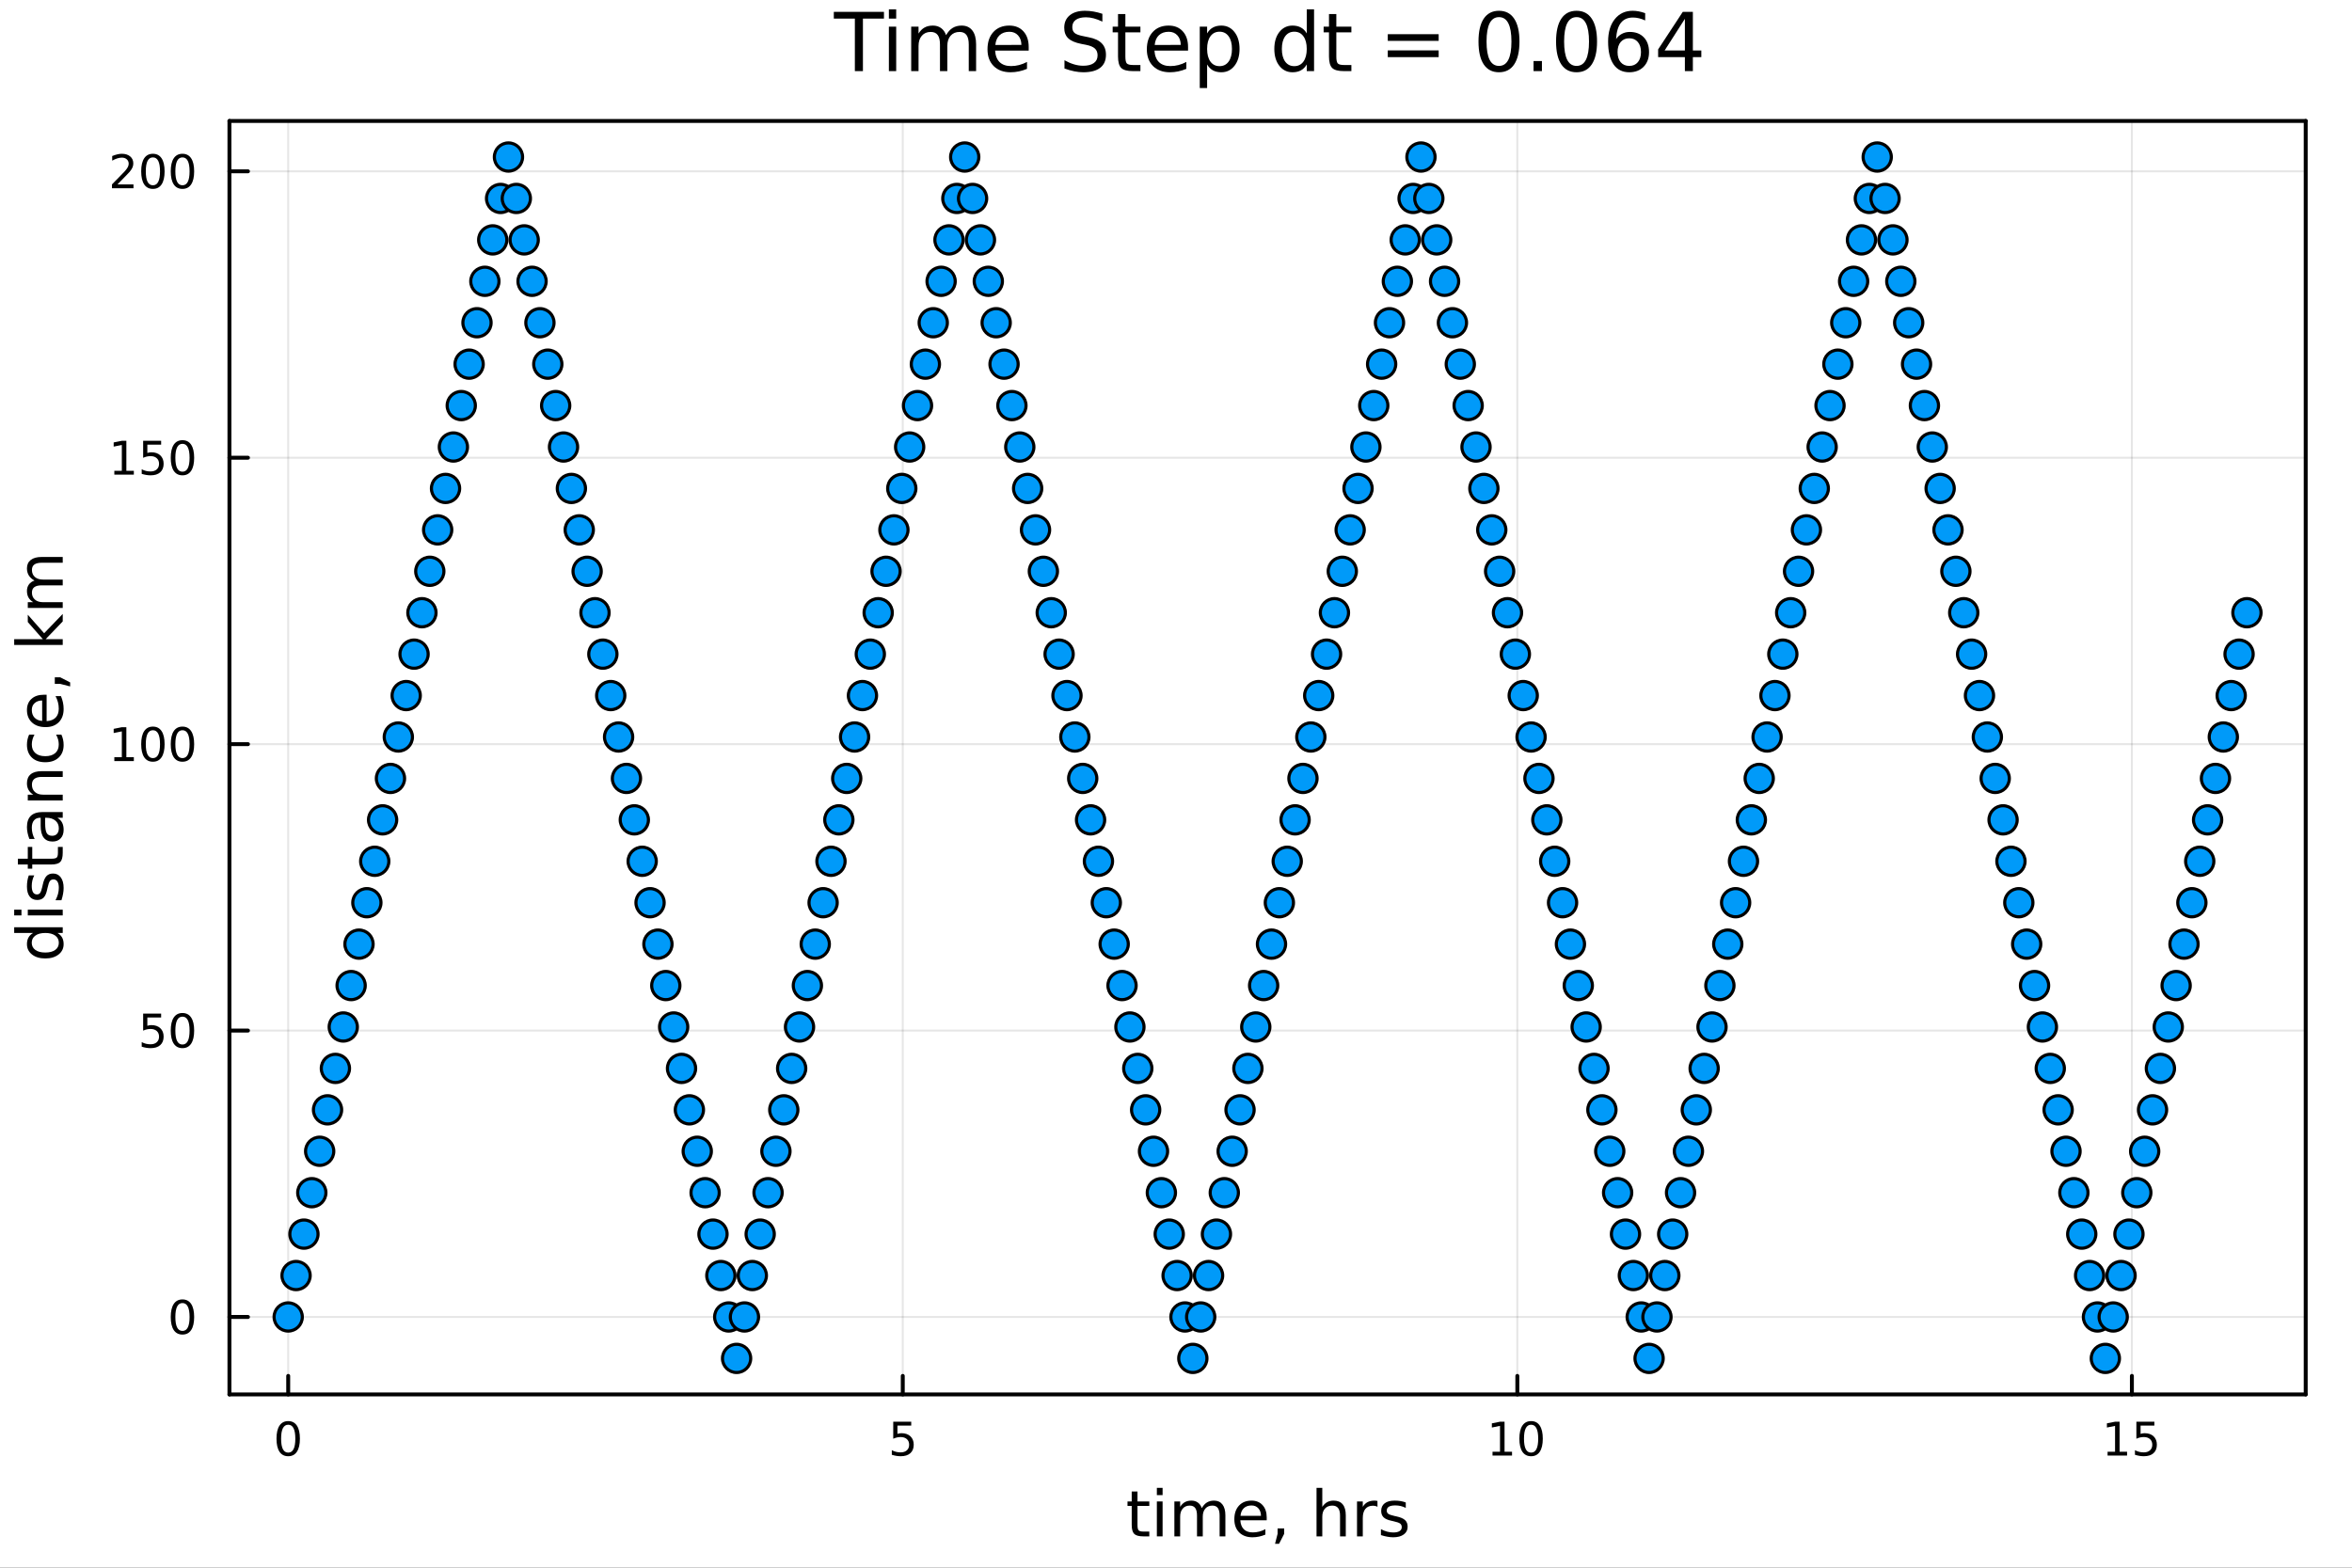 <?xml version="1.0" encoding="utf-8"?>
<svg xmlns="http://www.w3.org/2000/svg" xmlns:xlink="http://www.w3.org/1999/xlink" width="600" height="400" viewBox="0 0 2400 1600">
<rect x="0" y="0" width="2400" height="1600" fill="#333333" stroke="none"/>
<defs>
  <clipPath id="clip080">
    <rect x="0" y="0" width="2400" height="1600"/>
  </clipPath>
</defs>
<path clip-path="url(#clip080)" d="
M0 1600 L2400 1600 L2400 0 L0 0  Z
  " fill="#ffffff" fill-rule="evenodd" fill-opacity="1"/>
<defs>
  <clipPath id="clip081">
    <rect x="480" y="0" width="1681" height="1600"/>
  </clipPath>
</defs>
<path clip-path="url(#clip080)" d="
M234.125 1423.18 L2352.76 1423.18 L2352.76 123.472 L234.125 123.472  Z
  " fill="#ffffff" fill-rule="evenodd" fill-opacity="1"/>
<defs>
  <clipPath id="clip082">
    <rect x="234" y="123" width="2120" height="1301"/>
  </clipPath>
</defs>
<polyline clip-path="url(#clip082)" style="stroke:#000000; stroke-linecap:round; stroke-linejoin:round; stroke-width:2; stroke-opacity:0.1; fill:none" points="
  294.087,1423.18 294.087,123.472 
  "/>
<polyline clip-path="url(#clip082)" style="stroke:#000000; stroke-linecap:round; stroke-linejoin:round; stroke-width:2; stroke-opacity:0.1; fill:none" points="
  921.191,1423.18 921.191,123.472 
  "/>
<polyline clip-path="url(#clip082)" style="stroke:#000000; stroke-linecap:round; stroke-linejoin:round; stroke-width:2; stroke-opacity:0.1; fill:none" points="
  1548.3,1423.18 1548.3,123.472 
  "/>
<polyline clip-path="url(#clip082)" style="stroke:#000000; stroke-linecap:round; stroke-linejoin:round; stroke-width:2; stroke-opacity:0.1; fill:none" points="
  2175.4,1423.18 2175.4,123.472 
  "/>
<polyline clip-path="url(#clip080)" style="stroke:#000000; stroke-linecap:round; stroke-linejoin:round; stroke-width:4; stroke-opacity:1; fill:none" points="
  234.125,1423.18 2352.76,1423.18 
  "/>
<polyline clip-path="url(#clip080)" style="stroke:#000000; stroke-linecap:round; stroke-linejoin:round; stroke-width:4; stroke-opacity:1; fill:none" points="
  234.125,123.472 2352.76,123.472 
  "/>
<polyline clip-path="url(#clip080)" style="stroke:#000000; stroke-linecap:round; stroke-linejoin:round; stroke-width:4; stroke-opacity:1; fill:none" points="
  294.087,1423.18 294.087,1404.28 
  "/>
<polyline clip-path="url(#clip080)" style="stroke:#000000; stroke-linecap:round; stroke-linejoin:round; stroke-width:4; stroke-opacity:1; fill:none" points="
  921.191,1423.18 921.191,1404.28 
  "/>
<polyline clip-path="url(#clip080)" style="stroke:#000000; stroke-linecap:round; stroke-linejoin:round; stroke-width:4; stroke-opacity:1; fill:none" points="
  1548.3,1423.18 1548.3,1404.28 
  "/>
<polyline clip-path="url(#clip080)" style="stroke:#000000; stroke-linecap:round; stroke-linejoin:round; stroke-width:4; stroke-opacity:1; fill:none" points="
  2175.4,1423.18 2175.4,1404.28 
  "/>
<path clip-path="url(#clip080)" d="M294.087 1454.1 Q290.476 1454.1 288.647 1457.66 Q286.841 1461.2 286.841 1468.33 Q286.841 1475.44 288.647 1479.01 Q290.476 1482.55 294.087 1482.55 Q297.721 1482.55 299.526 1479.01 Q301.355 1475.44 301.355 1468.33 Q301.355 1461.2 299.526 1457.66 Q297.721 1454.1 294.087 1454.1 M294.087 1450.39 Q299.897 1450.39 302.952 1455 Q306.031 1459.58 306.031 1468.33 Q306.031 1477.06 302.952 1481.67 Q299.897 1486.25 294.087 1486.25 Q288.277 1486.25 285.198 1481.67 Q282.142 1477.06 282.142 1468.33 Q282.142 1459.58 285.198 1455 Q288.277 1450.39 294.087 1450.39 Z" fill="#000000" fill-rule="evenodd" fill-opacity="1" /><path clip-path="url(#clip080)" d="M911.469 1451.02 L929.826 1451.02 L929.826 1454.96 L915.752 1454.96 L915.752 1463.43 Q916.77 1463.08 917.789 1462.92 Q918.807 1462.73 919.826 1462.73 Q925.613 1462.73 928.992 1465.9 Q932.372 1469.08 932.372 1474.49 Q932.372 1480.07 928.9 1483.17 Q925.427 1486.25 919.108 1486.25 Q916.932 1486.25 914.664 1485.88 Q912.418 1485.51 910.011 1484.77 L910.011 1480.07 Q912.094 1481.2 914.316 1481.76 Q916.539 1482.32 919.015 1482.32 Q923.02 1482.32 925.358 1480.21 Q927.696 1478.1 927.696 1474.49 Q927.696 1470.88 925.358 1468.77 Q923.02 1466.67 919.015 1466.67 Q917.14 1466.67 915.265 1467.08 Q913.414 1467.5 911.469 1468.38 L911.469 1451.02 Z" fill="#000000" fill-rule="evenodd" fill-opacity="1" /><path clip-path="url(#clip080)" d="M1522.98 1481.64 L1530.62 1481.64 L1530.62 1455.28 L1522.31 1456.95 L1522.31 1452.69 L1530.58 1451.02 L1535.25 1451.02 L1535.25 1481.64 L1542.89 1481.64 L1542.89 1485.58 L1522.98 1485.58 L1522.98 1481.64 Z" fill="#000000" fill-rule="evenodd" fill-opacity="1" /><path clip-path="url(#clip080)" d="M1562.34 1454.1 Q1558.72 1454.1 1556.9 1457.66 Q1555.09 1461.2 1555.09 1468.33 Q1555.09 1475.44 1556.9 1479.01 Q1558.72 1482.55 1562.34 1482.55 Q1565.97 1482.55 1567.78 1479.01 Q1569.6 1475.44 1569.6 1468.33 Q1569.6 1461.2 1567.78 1457.66 Q1565.97 1454.1 1562.34 1454.1 M1562.34 1450.39 Q1568.15 1450.39 1571.2 1455 Q1574.28 1459.58 1574.28 1468.33 Q1574.28 1477.06 1571.2 1481.67 Q1568.15 1486.25 1562.34 1486.25 Q1556.53 1486.25 1553.45 1481.67 Q1550.39 1477.06 1550.39 1468.33 Q1550.39 1459.58 1553.45 1455 Q1556.53 1450.39 1562.34 1450.39 Z" fill="#000000" fill-rule="evenodd" fill-opacity="1" /><path clip-path="url(#clip080)" d="M2150.59 1481.64 L2158.22 1481.64 L2158.22 1455.28 L2149.91 1456.95 L2149.91 1452.69 L2158.18 1451.02 L2162.85 1451.02 L2162.85 1481.64 L2170.49 1481.64 L2170.49 1485.58 L2150.59 1485.58 L2150.59 1481.64 Z" fill="#000000" fill-rule="evenodd" fill-opacity="1" /><path clip-path="url(#clip080)" d="M2179.98 1451.02 L2198.34 1451.02 L2198.34 1454.96 L2184.27 1454.96 L2184.27 1463.43 Q2185.28 1463.08 2186.3 1462.92 Q2187.32 1462.73 2188.34 1462.73 Q2194.13 1462.73 2197.51 1465.9 Q2200.89 1469.08 2200.89 1474.49 Q2200.89 1480.07 2197.41 1483.17 Q2193.94 1486.25 2187.62 1486.25 Q2185.45 1486.25 2183.18 1485.88 Q2180.93 1485.51 2178.53 1484.77 L2178.53 1480.07 Q2180.61 1481.2 2182.83 1481.76 Q2185.05 1482.32 2187.53 1482.32 Q2191.53 1482.32 2193.87 1480.21 Q2196.21 1478.1 2196.21 1474.49 Q2196.21 1470.88 2193.87 1468.77 Q2191.53 1466.67 2187.53 1466.67 Q2185.66 1466.67 2183.78 1467.08 Q2181.93 1467.5 2179.98 1468.38 L2179.98 1451.02 Z" fill="#000000" fill-rule="evenodd" fill-opacity="1" /><path clip-path="url(#clip080)" d="M1160.7 1522.27 L1160.7 1532.4 L1172.76 1532.4 L1172.76 1536.95 L1160.7 1536.95 L1160.7 1556.3 Q1160.7 1560.66 1161.88 1561.9 Q1163.09 1563.14 1166.75 1563.14 L1172.76 1563.14 L1172.76 1568.04 L1166.75 1568.04 Q1159.97 1568.04 1157.39 1565.53 Q1154.81 1562.98 1154.81 1556.3 L1154.81 1536.95 L1150.51 1536.95 L1150.51 1532.4 L1154.81 1532.4 L1154.81 1522.27 L1160.7 1522.27 Z" fill="#000000" fill-rule="evenodd" fill-opacity="1" /><path clip-path="url(#clip080)" d="M1180.47 1532.4 L1186.32 1532.4 L1186.32 1568.04 L1180.47 1568.04 L1180.47 1532.4 M1180.47 1518.52 L1186.32 1518.52 L1186.32 1525.93 L1180.47 1525.93 L1180.47 1518.52 Z" fill="#000000" fill-rule="evenodd" fill-opacity="1" /><path clip-path="url(#clip080)" d="M1226.33 1539.24 Q1228.53 1535.29 1231.58 1533.41 Q1234.64 1531.54 1238.78 1531.54 Q1244.35 1531.54 1247.37 1535.45 Q1250.39 1539.33 1250.39 1546.53 L1250.39 1568.04 L1244.5 1568.04 L1244.5 1546.72 Q1244.5 1541.59 1242.69 1539.11 Q1240.88 1536.63 1237.15 1536.63 Q1232.6 1536.63 1229.96 1539.65 Q1227.32 1542.68 1227.32 1547.9 L1227.32 1568.04 L1221.43 1568.04 L1221.43 1546.72 Q1221.43 1541.56 1219.61 1539.11 Q1217.8 1536.63 1214.01 1536.63 Q1209.52 1536.63 1206.88 1539.68 Q1204.24 1542.71 1204.24 1547.9 L1204.24 1568.04 L1198.35 1568.04 L1198.35 1532.4 L1204.24 1532.4 L1204.24 1537.93 Q1206.25 1534.66 1209.05 1533.1 Q1211.85 1531.54 1215.7 1531.54 Q1219.58 1531.54 1222.29 1533.51 Q1225.03 1535.48 1226.33 1539.24 Z" fill="#000000" fill-rule="evenodd" fill-opacity="1" /><path clip-path="url(#clip080)" d="M1292.57 1548.76 L1292.57 1551.62 L1265.64 1551.62 Q1266.02 1557.67 1269.27 1560.85 Q1272.55 1564 1278.37 1564 Q1281.74 1564 1284.89 1563.17 Q1288.08 1562.35 1291.2 1560.69 L1291.2 1566.23 Q1288.05 1567.57 1284.74 1568.27 Q1281.43 1568.97 1278.02 1568.97 Q1269.49 1568.97 1264.49 1564 Q1259.53 1559.04 1259.53 1550.57 Q1259.53 1541.82 1264.24 1536.69 Q1268.98 1531.54 1277 1531.54 Q1284.19 1531.54 1288.36 1536.18 Q1292.57 1540.8 1292.57 1548.76 M1286.71 1547.04 Q1286.65 1542.23 1284 1539.37 Q1281.39 1536.5 1277.06 1536.5 Q1272.16 1536.5 1269.2 1539.27 Q1266.28 1542.04 1265.83 1547.07 L1286.71 1547.04 Z" fill="#000000" fill-rule="evenodd" fill-opacity="1" /><path clip-path="url(#clip080)" d="M1303.67 1559.96 L1310.39 1559.96 L1310.39 1565.43 L1305.17 1575.62 L1301.06 1575.62 L1303.67 1565.43 L1303.67 1559.96 Z" fill="#000000" fill-rule="evenodd" fill-opacity="1" /><path clip-path="url(#clip080)" d="M1373.25 1546.53 L1373.25 1568.04 L1367.39 1568.04 L1367.39 1546.72 Q1367.39 1541.66 1365.42 1539.14 Q1363.45 1536.63 1359.5 1536.63 Q1354.76 1536.63 1352.02 1539.65 Q1349.28 1542.68 1349.28 1547.9 L1349.28 1568.04 L1343.4 1568.04 L1343.4 1518.52 L1349.28 1518.52 L1349.28 1537.93 Q1351.38 1534.72 1354.22 1533.13 Q1357.08 1531.54 1360.81 1531.54 Q1366.95 1531.54 1370.1 1535.36 Q1373.25 1539.14 1373.25 1546.53 Z" fill="#000000" fill-rule="evenodd" fill-opacity="1" /><path clip-path="url(#clip080)" d="M1405.59 1537.87 Q1404.6 1537.3 1403.42 1537.04 Q1402.28 1536.76 1400.88 1536.76 Q1395.91 1536.76 1393.24 1540 Q1390.6 1543.22 1390.6 1549.27 L1390.6 1568.04 L1384.71 1568.04 L1384.71 1532.4 L1390.6 1532.4 L1390.6 1537.93 Q1392.44 1534.69 1395.4 1533.13 Q1398.36 1531.54 1402.6 1531.54 Q1403.2 1531.54 1403.93 1531.63 Q1404.67 1531.7 1405.56 1531.85 L1405.59 1537.87 Z" fill="#000000" fill-rule="evenodd" fill-opacity="1" /><path clip-path="url(#clip080)" d="M1434.46 1533.45 L1434.46 1538.98 Q1431.97 1537.71 1429.3 1537.07 Q1426.63 1536.44 1423.76 1536.44 Q1419.4 1536.44 1417.21 1537.77 Q1415.04 1539.11 1415.04 1541.79 Q1415.04 1543.82 1416.6 1545 Q1418.16 1546.15 1422.87 1547.2 L1424.88 1547.64 Q1431.11 1548.98 1433.72 1551.43 Q1436.37 1553.85 1436.37 1558.21 Q1436.37 1563.17 1432.42 1566.07 Q1428.51 1568.97 1421.63 1568.97 Q1418.77 1568.97 1415.65 1568.39 Q1412.56 1567.85 1409.12 1566.74 L1409.12 1560.69 Q1412.37 1562.38 1415.52 1563.24 Q1418.67 1564.07 1421.76 1564.07 Q1425.9 1564.07 1428.12 1562.66 Q1430.35 1561.23 1430.35 1558.65 Q1430.35 1556.27 1428.73 1554.99 Q1427.14 1553.72 1421.69 1552.54 L1419.66 1552.07 Q1414.21 1550.92 1411.8 1548.56 Q1409.38 1546.18 1409.38 1542.04 Q1409.38 1537.01 1412.94 1534.27 Q1416.51 1531.54 1423.06 1531.54 Q1426.31 1531.54 1429.17 1532.01 Q1432.04 1532.49 1434.46 1533.45 Z" fill="#000000" fill-rule="evenodd" fill-opacity="1" /><polyline clip-path="url(#clip082)" style="stroke:#000000; stroke-linecap:round; stroke-linejoin:round; stroke-width:2; stroke-opacity:0.1; fill:none" points="
  234.125,1344.11 2352.76,1344.11 
  "/>
<polyline clip-path="url(#clip082)" style="stroke:#000000; stroke-linecap:round; stroke-linejoin:round; stroke-width:2; stroke-opacity:0.1; fill:none" points="
  234.125,1051.8 2352.76,1051.8 
  "/>
<polyline clip-path="url(#clip082)" style="stroke:#000000; stroke-linecap:round; stroke-linejoin:round; stroke-width:2; stroke-opacity:0.1; fill:none" points="
  234.125,759.482 2352.76,759.482 
  "/>
<polyline clip-path="url(#clip082)" style="stroke:#000000; stroke-linecap:round; stroke-linejoin:round; stroke-width:2; stroke-opacity:0.1; fill:none" points="
  234.125,467.165 2352.76,467.165 
  "/>
<polyline clip-path="url(#clip082)" style="stroke:#000000; stroke-linecap:round; stroke-linejoin:round; stroke-width:2; stroke-opacity:0.1; fill:none" points="
  234.125,174.849 2352.76,174.849 
  "/>
<polyline clip-path="url(#clip080)" style="stroke:#000000; stroke-linecap:round; stroke-linejoin:round; stroke-width:4; stroke-opacity:1; fill:none" points="
  234.125,1423.18 234.125,123.472 
  "/>
<polyline clip-path="url(#clip080)" style="stroke:#000000; stroke-linecap:round; stroke-linejoin:round; stroke-width:4; stroke-opacity:1; fill:none" points="
  2352.76,1423.18 2352.76,123.472 
  "/>
<polyline clip-path="url(#clip080)" style="stroke:#000000; stroke-linecap:round; stroke-linejoin:round; stroke-width:4; stroke-opacity:1; fill:none" points="
  234.125,1344.11 253.023,1344.11 
  "/>
<polyline clip-path="url(#clip080)" style="stroke:#000000; stroke-linecap:round; stroke-linejoin:round; stroke-width:4; stroke-opacity:1; fill:none" points="
  234.125,1051.8 253.023,1051.8 
  "/>
<polyline clip-path="url(#clip080)" style="stroke:#000000; stroke-linecap:round; stroke-linejoin:round; stroke-width:4; stroke-opacity:1; fill:none" points="
  234.125,759.482 253.023,759.482 
  "/>
<polyline clip-path="url(#clip080)" style="stroke:#000000; stroke-linecap:round; stroke-linejoin:round; stroke-width:4; stroke-opacity:1; fill:none" points="
  234.125,467.165 253.023,467.165 
  "/>
<polyline clip-path="url(#clip080)" style="stroke:#000000; stroke-linecap:round; stroke-linejoin:round; stroke-width:4; stroke-opacity:1; fill:none" points="
  234.125,174.849 253.023,174.849 
  "/>
<path clip-path="url(#clip080)" d="M186.181 1329.91 Q182.57 1329.91 180.741 1333.48 Q178.936 1337.02 178.936 1344.15 Q178.936 1351.26 180.741 1354.82 Q182.57 1358.36 186.181 1358.36 Q189.815 1358.36 191.621 1354.82 Q193.45 1351.26 193.45 1344.15 Q193.45 1337.02 191.621 1333.48 Q189.815 1329.91 186.181 1329.91 M186.181 1326.21 Q191.991 1326.21 195.047 1330.82 Q198.125 1335.4 198.125 1344.15 Q198.125 1352.88 195.047 1357.48 Q191.991 1362.07 186.181 1362.07 Q180.371 1362.07 177.292 1357.48 Q174.237 1352.88 174.237 1344.15 Q174.237 1335.4 177.292 1330.82 Q180.371 1326.21 186.181 1326.21 Z" fill="#000000" fill-rule="evenodd" fill-opacity="1" /><path clip-path="url(#clip080)" d="M146.066 1034.52 L164.422 1034.52 L164.422 1038.45 L150.348 1038.45 L150.348 1046.93 Q151.366 1046.58 152.385 1046.42 Q153.403 1046.23 154.422 1046.23 Q160.209 1046.23 163.589 1049.4 Q166.968 1052.57 166.968 1057.99 Q166.968 1063.57 163.496 1066.67 Q160.024 1069.75 153.704 1069.75 Q151.528 1069.75 149.26 1069.38 Q147.015 1069.01 144.607 1068.27 L144.607 1063.57 Q146.691 1064.7 148.913 1065.26 Q151.135 1065.81 153.612 1065.81 Q157.616 1065.81 159.954 1063.71 Q162.292 1061.6 162.292 1057.99 Q162.292 1054.38 159.954 1052.27 Q157.616 1050.17 153.612 1050.17 Q151.737 1050.17 149.862 1050.58 Q148.01 1051 146.066 1051.88 L146.066 1034.52 Z" fill="#000000" fill-rule="evenodd" fill-opacity="1" /><path clip-path="url(#clip080)" d="M186.181 1037.6 Q182.57 1037.6 180.741 1041.16 Q178.936 1044.7 178.936 1051.83 Q178.936 1058.94 180.741 1062.5 Q182.57 1066.05 186.181 1066.05 Q189.815 1066.05 191.621 1062.5 Q193.45 1058.94 193.45 1051.83 Q193.45 1044.7 191.621 1041.16 Q189.815 1037.6 186.181 1037.6 M186.181 1033.89 Q191.991 1033.89 195.047 1038.5 Q198.125 1043.08 198.125 1051.83 Q198.125 1060.56 195.047 1065.17 Q191.991 1069.75 186.181 1069.75 Q180.371 1069.75 177.292 1065.17 Q174.237 1060.56 174.237 1051.83 Q174.237 1043.08 177.292 1038.5 Q180.371 1033.89 186.181 1033.89 Z" fill="#000000" fill-rule="evenodd" fill-opacity="1" /><path clip-path="url(#clip080)" d="M116.668 772.827 L124.306 772.827 L124.306 746.461 L115.996 748.128 L115.996 743.869 L124.26 742.202 L128.936 742.202 L128.936 772.827 L136.575 772.827 L136.575 776.762 L116.668 776.762 L116.668 772.827 Z" fill="#000000" fill-rule="evenodd" fill-opacity="1" /><path clip-path="url(#clip080)" d="M156.019 745.281 Q152.408 745.281 150.579 748.845 Q148.774 752.387 148.774 759.517 Q148.774 766.623 150.579 770.188 Q152.408 773.729 156.019 773.729 Q159.653 773.729 161.459 770.188 Q163.288 766.623 163.288 759.517 Q163.288 752.387 161.459 748.845 Q159.653 745.281 156.019 745.281 M156.019 741.577 Q161.829 741.577 164.885 746.183 Q167.964 750.767 167.964 759.517 Q167.964 768.243 164.885 772.85 Q161.829 777.433 156.019 777.433 Q150.209 777.433 147.13 772.85 Q144.075 768.243 144.075 759.517 Q144.075 750.767 147.13 746.183 Q150.209 741.577 156.019 741.577 Z" fill="#000000" fill-rule="evenodd" fill-opacity="1" /><path clip-path="url(#clip080)" d="M186.181 745.281 Q182.57 745.281 180.741 748.845 Q178.936 752.387 178.936 759.517 Q178.936 766.623 180.741 770.188 Q182.57 773.729 186.181 773.729 Q189.815 773.729 191.621 770.188 Q193.45 766.623 193.45 759.517 Q193.45 752.387 191.621 748.845 Q189.815 745.281 186.181 745.281 M186.181 741.577 Q191.991 741.577 195.047 746.183 Q198.125 750.767 198.125 759.517 Q198.125 768.243 195.047 772.85 Q191.991 777.433 186.181 777.433 Q180.371 777.433 177.292 772.85 Q174.237 768.243 174.237 759.517 Q174.237 750.767 177.292 746.183 Q180.371 741.577 186.181 741.577 Z" fill="#000000" fill-rule="evenodd" fill-opacity="1" /><path clip-path="url(#clip080)" d="M116.668 480.51 L124.306 480.51 L124.306 454.145 L115.996 455.811 L115.996 451.552 L124.26 449.885 L128.936 449.885 L128.936 480.51 L136.575 480.51 L136.575 484.445 L116.668 484.445 L116.668 480.51 Z" fill="#000000" fill-rule="evenodd" fill-opacity="1" /><path clip-path="url(#clip080)" d="M146.066 449.885 L164.422 449.885 L164.422 453.82 L150.348 453.82 L150.348 462.293 Q151.366 461.945 152.385 461.783 Q153.403 461.598 154.422 461.598 Q160.209 461.598 163.589 464.769 Q166.968 467.941 166.968 473.357 Q166.968 478.936 163.496 482.038 Q160.024 485.117 153.704 485.117 Q151.528 485.117 149.26 484.746 Q147.015 484.376 144.607 483.635 L144.607 478.936 Q146.691 480.07 148.913 480.626 Q151.135 481.181 153.612 481.181 Q157.616 481.181 159.954 479.075 Q162.292 476.968 162.292 473.357 Q162.292 469.746 159.954 467.64 Q157.616 465.533 153.612 465.533 Q151.737 465.533 149.862 465.95 Q148.01 466.367 146.066 467.246 L146.066 449.885 Z" fill="#000000" fill-rule="evenodd" fill-opacity="1" /><path clip-path="url(#clip080)" d="M186.181 452.964 Q182.57 452.964 180.741 456.529 Q178.936 460.07 178.936 467.2 Q178.936 474.306 180.741 477.871 Q182.57 481.413 186.181 481.413 Q189.815 481.413 191.621 477.871 Q193.45 474.306 193.45 467.2 Q193.45 460.07 191.621 456.529 Q189.815 452.964 186.181 452.964 M186.181 449.26 Q191.991 449.26 195.047 453.867 Q198.125 458.45 198.125 467.2 Q198.125 475.927 195.047 480.533 Q191.991 485.117 186.181 485.117 Q180.371 485.117 177.292 480.533 Q174.237 475.927 174.237 467.2 Q174.237 458.45 177.292 453.867 Q180.371 449.26 186.181 449.26 Z" fill="#000000" fill-rule="evenodd" fill-opacity="1" /><path clip-path="url(#clip080)" d="M119.885 188.194 L136.204 188.194 L136.204 192.129 L114.26 192.129 L114.26 188.194 Q116.922 185.439 121.505 180.809 Q126.112 176.157 127.292 174.814 Q129.538 172.291 130.417 170.555 Q131.32 168.796 131.32 167.106 Q131.32 164.351 129.376 162.615 Q127.455 160.879 124.353 160.879 Q122.154 160.879 119.7 161.643 Q117.269 162.407 114.492 163.958 L114.492 159.235 Q117.316 158.101 119.769 157.522 Q122.223 156.944 124.26 156.944 Q129.63 156.944 132.825 159.629 Q136.019 162.314 136.019 166.805 Q136.019 168.934 135.209 170.856 Q134.422 172.754 132.316 175.346 Q131.737 176.018 128.635 179.235 Q125.533 182.43 119.885 188.194 Z" fill="#000000" fill-rule="evenodd" fill-opacity="1" /><path clip-path="url(#clip080)" d="M156.019 160.647 Q152.408 160.647 150.579 164.212 Q148.774 167.754 148.774 174.883 Q148.774 181.99 150.579 185.555 Q152.408 189.096 156.019 189.096 Q159.653 189.096 161.459 185.555 Q163.288 181.99 163.288 174.883 Q163.288 167.754 161.459 164.212 Q159.653 160.647 156.019 160.647 M156.019 156.944 Q161.829 156.944 164.885 161.55 Q167.964 166.134 167.964 174.883 Q167.964 183.61 164.885 188.217 Q161.829 192.8 156.019 192.8 Q150.209 192.8 147.13 188.217 Q144.075 183.61 144.075 174.883 Q144.075 166.134 147.13 161.55 Q150.209 156.944 156.019 156.944 Z" fill="#000000" fill-rule="evenodd" fill-opacity="1" /><path clip-path="url(#clip080)" d="M186.181 160.647 Q182.57 160.647 180.741 164.212 Q178.936 167.754 178.936 174.883 Q178.936 181.99 180.741 185.555 Q182.57 189.096 186.181 189.096 Q189.815 189.096 191.621 185.555 Q193.45 181.99 193.45 174.883 Q193.45 167.754 191.621 164.212 Q189.815 160.647 186.181 160.647 M186.181 156.944 Q191.991 156.944 195.047 161.55 Q198.125 166.134 198.125 174.883 Q198.125 183.61 195.047 188.217 Q191.991 192.8 186.181 192.8 Q180.371 192.8 177.292 188.217 Q174.237 183.61 174.237 174.883 Q174.237 166.134 177.292 161.55 Q180.371 156.944 186.181 156.944 Z" fill="#000000" fill-rule="evenodd" fill-opacity="1" /><path clip-path="url(#clip080)" d="M33.767 952.202 L14.479 952.202 L14.479 946.346 L64.004 946.346 L64.004 952.202 L58.657 952.202 Q61.84 954.048 63.399 956.881 Q64.927 959.682 64.927 963.629 Q64.927 970.09 59.771 974.164 Q54.615 978.206 46.212 978.206 Q37.809 978.206 32.653 974.164 Q27.497 970.09 27.497 963.629 Q27.497 959.682 29.056 956.881 Q30.584 954.048 33.767 952.202 M46.212 972.159 Q52.673 972.159 56.365 969.517 Q60.026 966.843 60.026 962.196 Q60.026 957.55 56.365 954.876 Q52.673 952.202 46.212 952.202 Q39.751 952.202 36.09 954.876 Q32.398 957.55 32.398 962.196 Q32.398 966.843 36.09 969.517 Q39.751 972.159 46.212 972.159 Z" fill="#000000" fill-rule="evenodd" fill-opacity="1" /><path clip-path="url(#clip080)" d="M28.356 934.283 L28.356 928.426 L64.004 928.426 L64.004 934.283 L28.356 934.283 M14.479 934.283 L14.479 928.426 L21.895 928.426 L21.895 934.283 L14.479 934.283 Z" fill="#000000" fill-rule="evenodd" fill-opacity="1" /><path clip-path="url(#clip080)" d="M29.407 893.447 L34.945 893.447 Q33.672 895.929 33.035 898.603 Q32.398 901.277 32.398 904.141 Q32.398 908.502 33.735 910.698 Q35.072 912.862 37.746 912.862 Q39.783 912.862 40.96 911.303 Q42.106 909.743 43.157 905.032 L43.602 903.027 Q44.939 896.789 47.39 894.179 Q49.809 891.537 54.169 891.537 Q59.134 891.537 62.031 895.484 Q64.927 899.399 64.927 906.274 Q64.927 909.138 64.354 912.258 Q63.813 915.345 62.699 918.782 L56.652 918.782 Q58.339 915.536 59.198 912.385 Q60.026 909.234 60.026 906.146 Q60.026 902.009 58.625 899.781 Q57.193 897.553 54.615 897.553 Q52.228 897.553 50.955 899.176 Q49.681 900.767 48.504 906.21 L48.026 908.247 Q46.88 913.69 44.525 916.109 Q42.138 918.528 38 918.528 Q32.971 918.528 30.234 914.963 Q27.497 911.398 27.497 904.841 Q27.497 901.595 27.974 898.73 Q28.452 895.866 29.407 893.447 Z" fill="#000000" fill-rule="evenodd" fill-opacity="1" /><path clip-path="url(#clip080)" d="M18.235 876.419 L28.356 876.419 L28.356 864.356 L32.908 864.356 L32.908 876.419 L52.259 876.419 Q56.62 876.419 57.861 875.241 Q59.103 874.031 59.103 870.371 L59.103 864.356 L64.004 864.356 L64.004 870.371 Q64.004 877.151 61.49 879.729 Q58.943 882.307 52.259 882.307 L32.908 882.307 L32.908 886.604 L28.356 886.604 L28.356 882.307 L18.235 882.307 L18.235 876.419 Z" fill="#000000" fill-rule="evenodd" fill-opacity="1" /><path clip-path="url(#clip080)" d="M46.085 840.452 Q46.085 847.55 47.708 850.287 Q49.331 853.025 53.246 853.025 Q56.365 853.025 58.211 850.988 Q60.026 848.919 60.026 845.386 Q60.026 840.516 56.588 837.588 Q53.119 834.628 47.39 834.628 L46.085 834.628 L46.085 840.452 M43.666 828.771 L64.004 828.771 L64.004 834.628 L58.593 834.628 Q61.84 836.633 63.399 839.625 Q64.927 842.617 64.927 846.945 Q64.927 852.42 61.872 855.666 Q58.784 858.881 53.628 858.881 Q47.612 858.881 44.557 854.871 Q41.501 850.828 41.501 842.84 L41.501 834.628 L40.928 834.628 Q36.886 834.628 34.69 837.301 Q32.462 839.943 32.462 844.749 Q32.462 847.805 33.194 850.701 Q33.926 853.598 35.39 856.271 L29.98 856.271 Q28.738 853.056 28.133 850.033 Q27.497 847.009 27.497 844.144 Q27.497 836.41 31.507 832.591 Q35.518 828.771 43.666 828.771 Z" fill="#000000" fill-rule="evenodd" fill-opacity="1" /><path clip-path="url(#clip080)" d="M42.488 787.076 L64.004 787.076 L64.004 792.932 L42.679 792.932 Q37.618 792.932 35.104 794.906 Q32.589 796.879 32.589 800.826 Q32.589 805.568 35.613 808.306 Q38.637 811.043 43.857 811.043 L64.004 811.043 L64.004 816.931 L28.356 816.931 L28.356 811.043 L33.894 811.043 Q30.68 808.942 29.088 806.109 Q27.497 803.245 27.497 799.521 Q27.497 793.378 31.316 790.227 Q35.104 787.076 42.488 787.076 Z" fill="#000000" fill-rule="evenodd" fill-opacity="1" /><path clip-path="url(#clip080)" d="M29.725 749.741 L35.199 749.741 Q33.831 752.224 33.162 754.738 Q32.462 757.221 32.462 759.767 Q32.462 765.464 36.09 768.615 Q39.687 771.766 46.212 771.766 Q52.737 771.766 56.365 768.615 Q59.962 765.464 59.962 759.767 Q59.962 757.221 59.294 754.738 Q58.593 752.224 57.225 749.741 L62.636 749.741 Q63.781 752.192 64.354 754.834 Q64.927 757.444 64.927 760.404 Q64.927 768.456 59.866 773.199 Q54.806 777.941 46.212 777.941 Q37.491 777.941 32.494 773.167 Q27.497 768.361 27.497 760.022 Q27.497 757.316 28.07 754.738 Q28.611 752.16 29.725 749.741 Z" fill="#000000" fill-rule="evenodd" fill-opacity="1" /><path clip-path="url(#clip080)" d="M44.716 709.064 L47.581 709.064 L47.581 735.991 Q53.628 735.609 56.811 732.363 Q59.962 729.084 59.962 723.26 Q59.962 719.886 59.134 716.735 Q58.307 713.552 56.652 710.433 L62.19 710.433 Q63.527 713.584 64.227 716.894 Q64.927 720.204 64.927 723.61 Q64.927 732.14 59.962 737.137 Q54.997 742.102 46.53 742.102 Q37.777 742.102 32.653 737.392 Q27.497 732.649 27.497 724.628 Q27.497 717.435 32.144 713.266 Q36.759 709.064 44.716 709.064 M42.997 714.921 Q38.191 714.984 35.327 717.626 Q32.462 720.236 32.462 724.565 Q32.462 729.466 35.231 732.426 Q38 735.355 43.029 735.8 L42.997 714.921 Z" fill="#000000" fill-rule="evenodd" fill-opacity="1" /><path clip-path="url(#clip080)" d="M55.92 697.956 L55.92 691.24 L61.394 691.24 L71.579 696.46 L71.579 700.566 L61.394 697.956 L55.92 697.956 Z" fill="#000000" fill-rule="evenodd" fill-opacity="1" /><path clip-path="url(#clip080)" d="M14.479 658.234 L14.479 652.346 L43.729 652.346 L28.356 634.872 L28.356 627.392 L45.034 646.298 L64.004 626.596 L64.004 634.235 L46.594 652.346 L64.004 652.346 L64.004 658.234 L14.479 658.234 Z" fill="#000000" fill-rule="evenodd" fill-opacity="1" /><path clip-path="url(#clip080)" d="M35.199 592.508 Q31.253 590.312 29.375 587.256 Q27.497 584.201 27.497 580.063 Q27.497 574.493 31.412 571.469 Q35.295 568.446 42.488 568.446 L64.004 568.446 L64.004 574.334 L42.679 574.334 Q37.555 574.334 35.072 576.148 Q32.589 577.962 32.589 581.686 Q32.589 586.238 35.613 588.88 Q38.637 591.521 43.857 591.521 L64.004 591.521 L64.004 597.41 L42.679 597.41 Q37.523 597.41 35.072 599.224 Q32.589 601.038 32.589 604.826 Q32.589 609.314 35.645 611.955 Q38.669 614.597 43.857 614.597 L64.004 614.597 L64.004 620.485 L28.356 620.485 L28.356 614.597 L33.894 614.597 Q30.616 612.592 29.056 609.791 Q27.497 606.99 27.497 603.139 Q27.497 599.256 29.47 596.55 Q31.444 593.813 35.199 592.508 Z" fill="#000000" fill-rule="evenodd" fill-opacity="1" /><path clip-path="url(#clip080)" d="M850.839 12.096 L902.002 12.096 L902.002 18.983 L880.532 18.983 L880.532 72.576 L872.309 72.576 L872.309 18.983 L850.839 18.983 L850.839 12.096 Z" fill="#000000" fill-rule="evenodd" fill-opacity="1" /><path clip-path="url(#clip080)" d="M907.025 27.206 L914.479 27.206 L914.479 72.576 L907.025 72.576 L907.025 27.206 M907.025 9.544 L914.479 9.544 L914.479 18.983 L907.025 18.983 L907.025 9.544 Z" fill="#000000" fill-rule="evenodd" fill-opacity="1" /><path clip-path="url(#clip080)" d="M965.398 35.915 Q968.194 30.892 972.082 28.502 Q975.971 26.112 981.237 26.112 Q988.327 26.112 992.175 31.095 Q996.023 36.037 996.023 45.192 L996.023 72.576 L988.529 72.576 L988.529 45.435 Q988.529 38.913 986.22 35.753 Q983.911 32.594 979.172 32.594 Q973.379 32.594 970.016 36.442 Q966.654 40.29 966.654 46.934 L966.654 72.576 L959.16 72.576 L959.16 45.435 Q959.16 38.873 956.851 35.753 Q954.542 32.594 949.721 32.594 Q944.01 32.594 940.647 36.482 Q937.285 40.331 937.285 46.934 L937.285 72.576 L929.791 72.576 L929.791 27.206 L937.285 27.206 L937.285 34.254 Q939.837 30.082 943.402 28.097 Q946.967 26.112 951.868 26.112 Q956.811 26.112 960.254 28.624 Q963.738 31.135 965.398 35.915 Z" fill="#000000" fill-rule="evenodd" fill-opacity="1" /><path clip-path="url(#clip080)" d="M1049.7 48.028 L1049.7 51.673 L1015.43 51.673 Q1015.91 59.37 1020.05 63.421 Q1024.22 67.431 1031.63 67.431 Q1035.92 67.431 1039.94 66.378 Q1043.99 65.325 1047.96 63.218 L1047.96 70.267 Q1043.95 71.968 1039.73 72.86 Q1035.52 73.751 1031.19 73.751 Q1020.33 73.751 1013.97 67.431 Q1007.65 61.112 1007.65 50.337 Q1007.65 39.197 1013.64 32.675 Q1019.68 26.112 1029.89 26.112 Q1039.04 26.112 1044.35 32.026 Q1049.7 37.9 1049.7 48.028 M1042.24 45.84 Q1042.16 39.723 1038.8 36.077 Q1035.48 32.431 1029.97 32.431 Q1023.73 32.431 1019.96 35.956 Q1016.24 39.48 1015.67 45.88 L1042.24 45.84 Z" fill="#000000" fill-rule="evenodd" fill-opacity="1" /><path clip-path="url(#clip080)" d="M1124.88 14.081 L1124.88 22.061 Q1120.22 19.833 1116.09 18.739 Q1111.96 17.646 1108.11 17.646 Q1101.43 17.646 1097.78 20.238 Q1094.18 22.831 1094.18 27.611 Q1094.18 31.621 1096.57 33.687 Q1099 35.713 1105.72 36.969 L1110.66 37.981 Q1119.82 39.723 1124.15 44.139 Q1128.53 48.514 1128.53 55.886 Q1128.53 64.677 1122.61 69.214 Q1116.74 73.751 1105.36 73.751 Q1101.06 73.751 1096.2 72.778 Q1091.38 71.806 1086.2 69.902 L1086.2 61.477 Q1091.18 64.272 1095.96 65.689 Q1100.74 67.107 1105.36 67.107 Q1112.37 67.107 1116.17 64.353 Q1119.98 61.598 1119.98 56.494 Q1119.98 52.038 1117.23 49.526 Q1114.51 47.015 1108.27 45.759 L1103.29 44.787 Q1094.14 42.964 1090.04 39.075 Q1085.95 35.186 1085.95 28.259 Q1085.95 20.238 1091.58 15.62 Q1097.26 11.002 1107.18 11.002 Q1111.43 11.002 1115.85 11.772 Q1120.26 12.542 1124.88 14.081 Z" fill="#000000" fill-rule="evenodd" fill-opacity="1" /><path clip-path="url(#clip080)" d="M1148.34 14.324 L1148.34 27.206 L1163.69 27.206 L1163.69 32.999 L1148.34 32.999 L1148.34 57.628 Q1148.34 63.178 1149.84 64.758 Q1151.38 66.338 1156.03 66.338 L1163.69 66.338 L1163.69 72.576 L1156.03 72.576 Q1147.41 72.576 1144.12 69.376 Q1140.84 66.135 1140.84 57.628 L1140.84 32.999 L1135.37 32.999 L1135.37 27.206 L1140.84 27.206 L1140.84 14.324 L1148.34 14.324 Z" fill="#000000" fill-rule="evenodd" fill-opacity="1" /><path clip-path="url(#clip080)" d="M1212.3 48.028 L1212.3 51.673 L1178.03 51.673 Q1178.52 59.37 1182.65 63.421 Q1186.82 67.431 1194.23 67.431 Q1198.53 67.431 1202.54 66.378 Q1206.59 65.325 1210.56 63.218 L1210.56 70.267 Q1206.55 71.968 1202.34 72.86 Q1198.12 73.751 1193.79 73.751 Q1182.93 73.751 1176.57 67.431 Q1170.25 61.112 1170.25 50.337 Q1170.25 39.197 1176.25 32.675 Q1182.28 26.112 1192.49 26.112 Q1201.65 26.112 1206.95 32.026 Q1212.3 37.9 1212.3 48.028 M1204.85 45.84 Q1204.77 39.723 1201.4 36.077 Q1198.08 32.431 1192.57 32.431 Q1186.33 32.431 1182.57 35.956 Q1178.84 39.48 1178.27 45.88 L1204.85 45.84 Z" fill="#000000" fill-rule="evenodd" fill-opacity="1" /><path clip-path="url(#clip080)" d="M1231.75 65.77 L1231.75 89.833 L1224.25 89.833 L1224.25 27.206 L1231.75 27.206 L1231.75 34.092 Q1234.09 30.041 1237.66 28.097 Q1241.27 26.112 1246.25 26.112 Q1254.51 26.112 1259.66 32.675 Q1264.84 39.237 1264.84 49.931 Q1264.84 60.626 1259.66 67.188 Q1254.51 73.751 1246.25 73.751 Q1241.27 73.751 1237.66 71.806 Q1234.09 69.821 1231.75 65.77 M1257.1 49.931 Q1257.1 41.708 1253.7 37.05 Q1250.34 32.35 1244.42 32.35 Q1238.51 32.35 1235.11 37.05 Q1231.75 41.708 1231.75 49.931 Q1231.75 58.155 1235.11 62.854 Q1238.51 67.512 1244.42 67.512 Q1250.34 67.512 1253.7 62.854 Q1257.1 58.155 1257.1 49.931 Z" fill="#000000" fill-rule="evenodd" fill-opacity="1" /><path clip-path="url(#clip080)" d="M1333.42 34.092 L1333.42 9.544 L1340.88 9.544 L1340.88 72.576 L1333.42 72.576 L1333.42 65.77 Q1331.07 69.821 1327.47 71.806 Q1323.9 73.751 1318.88 73.751 Q1310.66 73.751 1305.47 67.188 Q1300.33 60.626 1300.33 49.931 Q1300.33 39.237 1305.47 32.675 Q1310.66 26.112 1318.88 26.112 Q1323.9 26.112 1327.47 28.097 Q1331.07 30.041 1333.42 34.092 M1308.02 49.931 Q1308.02 58.155 1311.39 62.854 Q1314.79 67.512 1320.7 67.512 Q1326.62 67.512 1330.02 62.854 Q1333.42 58.155 1333.42 49.931 Q1333.42 41.708 1330.02 37.05 Q1326.62 32.35 1320.7 32.35 Q1314.79 32.35 1311.39 37.05 Q1308.02 41.708 1308.02 49.931 Z" fill="#000000" fill-rule="evenodd" fill-opacity="1" /><path clip-path="url(#clip080)" d="M1363.6 14.324 L1363.6 27.206 L1378.96 27.206 L1378.96 32.999 L1363.6 32.999 L1363.6 57.628 Q1363.6 63.178 1365.1 64.758 Q1366.64 66.338 1371.3 66.338 L1378.96 66.338 L1378.96 72.576 L1371.3 72.576 Q1362.67 72.576 1359.39 69.376 Q1356.11 66.135 1356.11 57.628 L1356.11 32.999 L1350.64 32.999 L1350.64 27.206 L1356.11 27.206 L1356.11 14.324 L1363.6 14.324 Z" fill="#000000" fill-rule="evenodd" fill-opacity="1" /><path clip-path="url(#clip080)" d="M1416.1 34.903 L1468.03 34.903 L1468.03 41.708 L1416.1 41.708 L1416.1 34.903 M1416.1 51.43 L1468.03 51.43 L1468.03 58.317 L1416.1 58.317 L1416.1 51.43 Z" fill="#000000" fill-rule="evenodd" fill-opacity="1" /><path clip-path="url(#clip080)" d="M1529.57 17.484 Q1523.25 17.484 1520.05 23.722 Q1516.89 29.92 1516.89 42.397 Q1516.89 54.833 1520.05 61.071 Q1523.25 67.269 1529.57 67.269 Q1535.93 67.269 1539.09 61.071 Q1542.29 54.833 1542.29 42.397 Q1542.29 29.92 1539.09 23.722 Q1535.93 17.484 1529.57 17.484 M1529.57 11.002 Q1539.74 11.002 1545.08 19.064 Q1550.47 27.084 1550.47 42.397 Q1550.47 57.669 1545.08 65.73 Q1539.74 73.751 1529.57 73.751 Q1519.4 73.751 1514.01 65.73 Q1508.67 57.669 1508.67 42.397 Q1508.67 27.084 1514.01 19.064 Q1519.4 11.002 1529.57 11.002 Z" fill="#000000" fill-rule="evenodd" fill-opacity="1" /><path clip-path="url(#clip080)" d="M1564.85 62.287 L1573.4 62.287 L1573.4 72.576 L1564.85 72.576 L1564.85 62.287 Z" fill="#000000" fill-rule="evenodd" fill-opacity="1" /><path clip-path="url(#clip080)" d="M1608.72 17.484 Q1602.4 17.484 1599.2 23.722 Q1596.04 29.92 1596.04 42.397 Q1596.04 54.833 1599.2 61.071 Q1602.4 67.269 1608.72 67.269 Q1615.08 67.269 1618.24 61.071 Q1621.44 54.833 1621.44 42.397 Q1621.44 29.92 1618.24 23.722 Q1615.08 17.484 1608.72 17.484 M1608.72 11.002 Q1618.89 11.002 1624.24 19.064 Q1629.63 27.084 1629.63 42.397 Q1629.63 57.669 1624.24 65.73 Q1618.89 73.751 1608.72 73.751 Q1598.55 73.751 1593.17 65.73 Q1587.82 57.669 1587.82 42.397 Q1587.82 27.084 1593.17 19.064 Q1598.55 11.002 1608.72 11.002 Z" fill="#000000" fill-rule="evenodd" fill-opacity="1" /><path clip-path="url(#clip080)" d="M1662.52 39.075 Q1657.01 39.075 1653.77 42.842 Q1650.57 46.61 1650.57 53.172 Q1650.57 59.694 1653.77 63.502 Q1657.01 67.269 1662.52 67.269 Q1668.03 67.269 1671.23 63.502 Q1674.47 59.694 1674.47 53.172 Q1674.47 46.61 1671.23 42.842 Q1668.03 39.075 1662.52 39.075 M1678.76 13.433 L1678.76 20.887 Q1675.68 19.428 1672.52 18.659 Q1669.41 17.889 1666.33 17.889 Q1658.22 17.889 1653.93 23.358 Q1649.68 28.826 1649.07 39.885 Q1651.46 36.361 1655.06 34.498 Q1658.67 32.594 1663 32.594 Q1672.12 32.594 1677.39 38.143 Q1682.69 43.653 1682.69 53.172 Q1682.69 62.489 1677.18 68.12 Q1671.67 73.751 1662.52 73.751 Q1652.03 73.751 1646.48 65.73 Q1640.93 57.669 1640.93 42.397 Q1640.93 28.057 1647.73 19.55 Q1654.54 11.002 1666 11.002 Q1669.08 11.002 1672.2 11.61 Q1675.36 12.217 1678.76 13.433 Z" fill="#000000" fill-rule="evenodd" fill-opacity="1" /><path clip-path="url(#clip080)" d="M1719.27 19.226 L1698.61 51.511 L1719.27 51.511 L1719.27 19.226 M1717.12 12.096 L1727.41 12.096 L1727.41 51.511 L1736.04 51.511 L1736.04 58.317 L1727.41 58.317 L1727.41 72.576 L1719.27 72.576 L1719.27 58.317 L1691.97 58.317 L1691.97 50.418 L1717.12 12.096 Z" fill="#000000" fill-rule="evenodd" fill-opacity="1" /><circle clip-path="url(#clip082)" cx="294.087" cy="1344.11" r="14.4" fill="#009af9" fill-rule="evenodd" fill-opacity="1" stroke="#000000" stroke-opacity="1" stroke-width="3.2"/>
<circle clip-path="url(#clip082)" cx="302.114" cy="1301.83" r="14.4" fill="#009af9" fill-rule="evenodd" fill-opacity="1" stroke="#000000" stroke-opacity="1" stroke-width="3.2"/>
<circle clip-path="url(#clip082)" cx="310.141" cy="1259.55" r="14.4" fill="#009af9" fill-rule="evenodd" fill-opacity="1" stroke="#000000" stroke-opacity="1" stroke-width="3.2"/>
<circle clip-path="url(#clip082)" cx="318.168" cy="1217.27" r="14.4" fill="#009af9" fill-rule="evenodd" fill-opacity="1" stroke="#000000" stroke-opacity="1" stroke-width="3.2"/>
<circle clip-path="url(#clip082)" cx="326.194" cy="1174.99" r="14.4" fill="#009af9" fill-rule="evenodd" fill-opacity="1" stroke="#000000" stroke-opacity="1" stroke-width="3.2"/>
<circle clip-path="url(#clip082)" cx="334.221" cy="1132.71" r="14.4" fill="#009af9" fill-rule="evenodd" fill-opacity="1" stroke="#000000" stroke-opacity="1" stroke-width="3.2"/>
<circle clip-path="url(#clip082)" cx="342.248" cy="1090.43" r="14.4" fill="#009af9" fill-rule="evenodd" fill-opacity="1" stroke="#000000" stroke-opacity="1" stroke-width="3.2"/>
<circle clip-path="url(#clip082)" cx="350.275" cy="1048.15" r="14.4" fill="#009af9" fill-rule="evenodd" fill-opacity="1" stroke="#000000" stroke-opacity="1" stroke-width="3.2"/>
<circle clip-path="url(#clip082)" cx="358.302" cy="1005.87" r="14.4" fill="#009af9" fill-rule="evenodd" fill-opacity="1" stroke="#000000" stroke-opacity="1" stroke-width="3.2"/>
<circle clip-path="url(#clip082)" cx="366.329" cy="963.589" r="14.4" fill="#009af9" fill-rule="evenodd" fill-opacity="1" stroke="#000000" stroke-opacity="1" stroke-width="3.2"/>
<circle clip-path="url(#clip082)" cx="374.356" cy="921.308" r="14.4" fill="#009af9" fill-rule="evenodd" fill-opacity="1" stroke="#000000" stroke-opacity="1" stroke-width="3.2"/>
<circle clip-path="url(#clip082)" cx="382.383" cy="879.028" r="14.4" fill="#009af9" fill-rule="evenodd" fill-opacity="1" stroke="#000000" stroke-opacity="1" stroke-width="3.2"/>
<circle clip-path="url(#clip082)" cx="390.41" cy="836.747" r="14.4" fill="#009af9" fill-rule="evenodd" fill-opacity="1" stroke="#000000" stroke-opacity="1" stroke-width="3.2"/>
<circle clip-path="url(#clip082)" cx="398.437" cy="794.466" r="14.4" fill="#009af9" fill-rule="evenodd" fill-opacity="1" stroke="#000000" stroke-opacity="1" stroke-width="3.2"/>
<circle clip-path="url(#clip082)" cx="406.464" cy="752.186" r="14.4" fill="#009af9" fill-rule="evenodd" fill-opacity="1" stroke="#000000" stroke-opacity="1" stroke-width="3.2"/>
<circle clip-path="url(#clip082)" cx="414.491" cy="709.905" r="14.4" fill="#009af9" fill-rule="evenodd" fill-opacity="1" stroke="#000000" stroke-opacity="1" stroke-width="3.2"/>
<circle clip-path="url(#clip082)" cx="422.518" cy="667.624" r="14.4" fill="#009af9" fill-rule="evenodd" fill-opacity="1" stroke="#000000" stroke-opacity="1" stroke-width="3.2"/>
<circle clip-path="url(#clip082)" cx="430.545" cy="625.344" r="14.4" fill="#009af9" fill-rule="evenodd" fill-opacity="1" stroke="#000000" stroke-opacity="1" stroke-width="3.2"/>
<circle clip-path="url(#clip082)" cx="438.572" cy="583.063" r="14.4" fill="#009af9" fill-rule="evenodd" fill-opacity="1" stroke="#000000" stroke-opacity="1" stroke-width="3.2"/>
<circle clip-path="url(#clip082)" cx="446.599" cy="540.782" r="14.4" fill="#009af9" fill-rule="evenodd" fill-opacity="1" stroke="#000000" stroke-opacity="1" stroke-width="3.2"/>
<circle clip-path="url(#clip082)" cx="454.625" cy="498.502" r="14.4" fill="#009af9" fill-rule="evenodd" fill-opacity="1" stroke="#000000" stroke-opacity="1" stroke-width="3.2"/>
<circle clip-path="url(#clip082)" cx="462.652" cy="456.221" r="14.4" fill="#009af9" fill-rule="evenodd" fill-opacity="1" stroke="#000000" stroke-opacity="1" stroke-width="3.2"/>
<circle clip-path="url(#clip082)" cx="470.679" cy="413.94" r="14.4" fill="#009af9" fill-rule="evenodd" fill-opacity="1" stroke="#000000" stroke-opacity="1" stroke-width="3.2"/>
<circle clip-path="url(#clip082)" cx="478.706" cy="371.66" r="14.4" fill="#009af9" fill-rule="evenodd" fill-opacity="1" stroke="#000000" stroke-opacity="1" stroke-width="3.2"/>
<circle clip-path="url(#clip082)" cx="486.733" cy="329.379" r="14.4" fill="#009af9" fill-rule="evenodd" fill-opacity="1" stroke="#000000" stroke-opacity="1" stroke-width="3.2"/>
<circle clip-path="url(#clip082)" cx="494.76" cy="287.098" r="14.4" fill="#009af9" fill-rule="evenodd" fill-opacity="1" stroke="#000000" stroke-opacity="1" stroke-width="3.2"/>
<circle clip-path="url(#clip082)" cx="502.787" cy="244.818" r="14.4" fill="#009af9" fill-rule="evenodd" fill-opacity="1" stroke="#000000" stroke-opacity="1" stroke-width="3.2"/>
<circle clip-path="url(#clip082)" cx="510.814" cy="202.537" r="14.4" fill="#009af9" fill-rule="evenodd" fill-opacity="1" stroke="#000000" stroke-opacity="1" stroke-width="3.2"/>
<circle clip-path="url(#clip082)" cx="518.841" cy="160.256" r="14.4" fill="#009af9" fill-rule="evenodd" fill-opacity="1" stroke="#000000" stroke-opacity="1" stroke-width="3.2"/>
<circle clip-path="url(#clip082)" cx="526.868" cy="202.537" r="14.4" fill="#009af9" fill-rule="evenodd" fill-opacity="1" stroke="#000000" stroke-opacity="1" stroke-width="3.2"/>
<circle clip-path="url(#clip082)" cx="534.895" cy="244.818" r="14.4" fill="#009af9" fill-rule="evenodd" fill-opacity="1" stroke="#000000" stroke-opacity="1" stroke-width="3.2"/>
<circle clip-path="url(#clip082)" cx="542.922" cy="287.098" r="14.4" fill="#009af9" fill-rule="evenodd" fill-opacity="1" stroke="#000000" stroke-opacity="1" stroke-width="3.2"/>
<circle clip-path="url(#clip082)" cx="550.949" cy="329.379" r="14.4" fill="#009af9" fill-rule="evenodd" fill-opacity="1" stroke="#000000" stroke-opacity="1" stroke-width="3.2"/>
<circle clip-path="url(#clip082)" cx="558.976" cy="371.66" r="14.4" fill="#009af9" fill-rule="evenodd" fill-opacity="1" stroke="#000000" stroke-opacity="1" stroke-width="3.2"/>
<circle clip-path="url(#clip082)" cx="567.003" cy="413.94" r="14.4" fill="#009af9" fill-rule="evenodd" fill-opacity="1" stroke="#000000" stroke-opacity="1" stroke-width="3.2"/>
<circle clip-path="url(#clip082)" cx="575.03" cy="456.221" r="14.4" fill="#009af9" fill-rule="evenodd" fill-opacity="1" stroke="#000000" stroke-opacity="1" stroke-width="3.2"/>
<circle clip-path="url(#clip082)" cx="583.057" cy="498.502" r="14.4" fill="#009af9" fill-rule="evenodd" fill-opacity="1" stroke="#000000" stroke-opacity="1" stroke-width="3.2"/>
<circle clip-path="url(#clip082)" cx="591.083" cy="540.782" r="14.4" fill="#009af9" fill-rule="evenodd" fill-opacity="1" stroke="#000000" stroke-opacity="1" stroke-width="3.2"/>
<circle clip-path="url(#clip082)" cx="599.11" cy="583.063" r="14.4" fill="#009af9" fill-rule="evenodd" fill-opacity="1" stroke="#000000" stroke-opacity="1" stroke-width="3.2"/>
<circle clip-path="url(#clip082)" cx="607.137" cy="625.344" r="14.4" fill="#009af9" fill-rule="evenodd" fill-opacity="1" stroke="#000000" stroke-opacity="1" stroke-width="3.2"/>
<circle clip-path="url(#clip082)" cx="615.164" cy="667.624" r="14.4" fill="#009af9" fill-rule="evenodd" fill-opacity="1" stroke="#000000" stroke-opacity="1" stroke-width="3.2"/>
<circle clip-path="url(#clip082)" cx="623.191" cy="709.905" r="14.4" fill="#009af9" fill-rule="evenodd" fill-opacity="1" stroke="#000000" stroke-opacity="1" stroke-width="3.2"/>
<circle clip-path="url(#clip082)" cx="631.218" cy="752.186" r="14.4" fill="#009af9" fill-rule="evenodd" fill-opacity="1" stroke="#000000" stroke-opacity="1" stroke-width="3.2"/>
<circle clip-path="url(#clip082)" cx="639.245" cy="794.466" r="14.4" fill="#009af9" fill-rule="evenodd" fill-opacity="1" stroke="#000000" stroke-opacity="1" stroke-width="3.2"/>
<circle clip-path="url(#clip082)" cx="647.272" cy="836.747" r="14.4" fill="#009af9" fill-rule="evenodd" fill-opacity="1" stroke="#000000" stroke-opacity="1" stroke-width="3.2"/>
<circle clip-path="url(#clip082)" cx="655.299" cy="879.028" r="14.4" fill="#009af9" fill-rule="evenodd" fill-opacity="1" stroke="#000000" stroke-opacity="1" stroke-width="3.2"/>
<circle clip-path="url(#clip082)" cx="663.326" cy="921.308" r="14.4" fill="#009af9" fill-rule="evenodd" fill-opacity="1" stroke="#000000" stroke-opacity="1" stroke-width="3.2"/>
<circle clip-path="url(#clip082)" cx="671.353" cy="963.589" r="14.4" fill="#009af9" fill-rule="evenodd" fill-opacity="1" stroke="#000000" stroke-opacity="1" stroke-width="3.2"/>
<circle clip-path="url(#clip082)" cx="679.38" cy="1005.87" r="14.4" fill="#009af9" fill-rule="evenodd" fill-opacity="1" stroke="#000000" stroke-opacity="1" stroke-width="3.2"/>
<circle clip-path="url(#clip082)" cx="687.407" cy="1048.15" r="14.4" fill="#009af9" fill-rule="evenodd" fill-opacity="1" stroke="#000000" stroke-opacity="1" stroke-width="3.2"/>
<circle clip-path="url(#clip082)" cx="695.434" cy="1090.43" r="14.4" fill="#009af9" fill-rule="evenodd" fill-opacity="1" stroke="#000000" stroke-opacity="1" stroke-width="3.2"/>
<circle clip-path="url(#clip082)" cx="703.461" cy="1132.71" r="14.4" fill="#009af9" fill-rule="evenodd" fill-opacity="1" stroke="#000000" stroke-opacity="1" stroke-width="3.2"/>
<circle clip-path="url(#clip082)" cx="711.488" cy="1174.99" r="14.4" fill="#009af9" fill-rule="evenodd" fill-opacity="1" stroke="#000000" stroke-opacity="1" stroke-width="3.2"/>
<circle clip-path="url(#clip082)" cx="719.514" cy="1217.27" r="14.4" fill="#009af9" fill-rule="evenodd" fill-opacity="1" stroke="#000000" stroke-opacity="1" stroke-width="3.2"/>
<circle clip-path="url(#clip082)" cx="727.541" cy="1259.55" r="14.4" fill="#009af9" fill-rule="evenodd" fill-opacity="1" stroke="#000000" stroke-opacity="1" stroke-width="3.2"/>
<circle clip-path="url(#clip082)" cx="735.568" cy="1301.83" r="14.4" fill="#009af9" fill-rule="evenodd" fill-opacity="1" stroke="#000000" stroke-opacity="1" stroke-width="3.2"/>
<circle clip-path="url(#clip082)" cx="743.595" cy="1344.11" r="14.4" fill="#009af9" fill-rule="evenodd" fill-opacity="1" stroke="#000000" stroke-opacity="1" stroke-width="3.2"/>
<circle clip-path="url(#clip082)" cx="751.622" cy="1386.4" r="14.4" fill="#009af9" fill-rule="evenodd" fill-opacity="1" stroke="#000000" stroke-opacity="1" stroke-width="3.2"/>
<circle clip-path="url(#clip082)" cx="759.649" cy="1344.11" r="14.4" fill="#009af9" fill-rule="evenodd" fill-opacity="1" stroke="#000000" stroke-opacity="1" stroke-width="3.2"/>
<circle clip-path="url(#clip082)" cx="767.676" cy="1301.83" r="14.4" fill="#009af9" fill-rule="evenodd" fill-opacity="1" stroke="#000000" stroke-opacity="1" stroke-width="3.2"/>
<circle clip-path="url(#clip082)" cx="775.703" cy="1259.55" r="14.4" fill="#009af9" fill-rule="evenodd" fill-opacity="1" stroke="#000000" stroke-opacity="1" stroke-width="3.2"/>
<circle clip-path="url(#clip082)" cx="783.73" cy="1217.27" r="14.4" fill="#009af9" fill-rule="evenodd" fill-opacity="1" stroke="#000000" stroke-opacity="1" stroke-width="3.2"/>
<circle clip-path="url(#clip082)" cx="791.757" cy="1174.99" r="14.4" fill="#009af9" fill-rule="evenodd" fill-opacity="1" stroke="#000000" stroke-opacity="1" stroke-width="3.2"/>
<circle clip-path="url(#clip082)" cx="799.784" cy="1132.71" r="14.4" fill="#009af9" fill-rule="evenodd" fill-opacity="1" stroke="#000000" stroke-opacity="1" stroke-width="3.2"/>
<circle clip-path="url(#clip082)" cx="807.811" cy="1090.43" r="14.4" fill="#009af9" fill-rule="evenodd" fill-opacity="1" stroke="#000000" stroke-opacity="1" stroke-width="3.2"/>
<circle clip-path="url(#clip082)" cx="815.838" cy="1048.15" r="14.4" fill="#009af9" fill-rule="evenodd" fill-opacity="1" stroke="#000000" stroke-opacity="1" stroke-width="3.2"/>
<circle clip-path="url(#clip082)" cx="823.865" cy="1005.87" r="14.4" fill="#009af9" fill-rule="evenodd" fill-opacity="1" stroke="#000000" stroke-opacity="1" stroke-width="3.2"/>
<circle clip-path="url(#clip082)" cx="831.892" cy="963.589" r="14.4" fill="#009af9" fill-rule="evenodd" fill-opacity="1" stroke="#000000" stroke-opacity="1" stroke-width="3.2"/>
<circle clip-path="url(#clip082)" cx="839.919" cy="921.308" r="14.4" fill="#009af9" fill-rule="evenodd" fill-opacity="1" stroke="#000000" stroke-opacity="1" stroke-width="3.2"/>
<circle clip-path="url(#clip082)" cx="847.946" cy="879.028" r="14.4" fill="#009af9" fill-rule="evenodd" fill-opacity="1" stroke="#000000" stroke-opacity="1" stroke-width="3.2"/>
<circle clip-path="url(#clip082)" cx="855.972" cy="836.747" r="14.4" fill="#009af9" fill-rule="evenodd" fill-opacity="1" stroke="#000000" stroke-opacity="1" stroke-width="3.2"/>
<circle clip-path="url(#clip082)" cx="863.999" cy="794.466" r="14.4" fill="#009af9" fill-rule="evenodd" fill-opacity="1" stroke="#000000" stroke-opacity="1" stroke-width="3.2"/>
<circle clip-path="url(#clip082)" cx="872.026" cy="752.186" r="14.4" fill="#009af9" fill-rule="evenodd" fill-opacity="1" stroke="#000000" stroke-opacity="1" stroke-width="3.2"/>
<circle clip-path="url(#clip082)" cx="880.053" cy="709.905" r="14.4" fill="#009af9" fill-rule="evenodd" fill-opacity="1" stroke="#000000" stroke-opacity="1" stroke-width="3.2"/>
<circle clip-path="url(#clip082)" cx="888.08" cy="667.624" r="14.4" fill="#009af9" fill-rule="evenodd" fill-opacity="1" stroke="#000000" stroke-opacity="1" stroke-width="3.2"/>
<circle clip-path="url(#clip082)" cx="896.107" cy="625.344" r="14.4" fill="#009af9" fill-rule="evenodd" fill-opacity="1" stroke="#000000" stroke-opacity="1" stroke-width="3.2"/>
<circle clip-path="url(#clip082)" cx="904.134" cy="583.063" r="14.4" fill="#009af9" fill-rule="evenodd" fill-opacity="1" stroke="#000000" stroke-opacity="1" stroke-width="3.2"/>
<circle clip-path="url(#clip082)" cx="912.161" cy="540.782" r="14.4" fill="#009af9" fill-rule="evenodd" fill-opacity="1" stroke="#000000" stroke-opacity="1" stroke-width="3.2"/>
<circle clip-path="url(#clip082)" cx="920.188" cy="498.502" r="14.4" fill="#009af9" fill-rule="evenodd" fill-opacity="1" stroke="#000000" stroke-opacity="1" stroke-width="3.2"/>
<circle clip-path="url(#clip082)" cx="928.215" cy="456.221" r="14.4" fill="#009af9" fill-rule="evenodd" fill-opacity="1" stroke="#000000" stroke-opacity="1" stroke-width="3.2"/>
<circle clip-path="url(#clip082)" cx="936.242" cy="413.94" r="14.4" fill="#009af9" fill-rule="evenodd" fill-opacity="1" stroke="#000000" stroke-opacity="1" stroke-width="3.2"/>
<circle clip-path="url(#clip082)" cx="944.269" cy="371.66" r="14.4" fill="#009af9" fill-rule="evenodd" fill-opacity="1" stroke="#000000" stroke-opacity="1" stroke-width="3.2"/>
<circle clip-path="url(#clip082)" cx="952.296" cy="329.379" r="14.4" fill="#009af9" fill-rule="evenodd" fill-opacity="1" stroke="#000000" stroke-opacity="1" stroke-width="3.2"/>
<circle clip-path="url(#clip082)" cx="960.323" cy="287.098" r="14.4" fill="#009af9" fill-rule="evenodd" fill-opacity="1" stroke="#000000" stroke-opacity="1" stroke-width="3.2"/>
<circle clip-path="url(#clip082)" cx="968.35" cy="244.818" r="14.4" fill="#009af9" fill-rule="evenodd" fill-opacity="1" stroke="#000000" stroke-opacity="1" stroke-width="3.2"/>
<circle clip-path="url(#clip082)" cx="976.377" cy="202.537" r="14.4" fill="#009af9" fill-rule="evenodd" fill-opacity="1" stroke="#000000" stroke-opacity="1" stroke-width="3.2"/>
<circle clip-path="url(#clip082)" cx="984.403" cy="160.256" r="14.4" fill="#009af9" fill-rule="evenodd" fill-opacity="1" stroke="#000000" stroke-opacity="1" stroke-width="3.2"/>
<circle clip-path="url(#clip082)" cx="992.43" cy="202.537" r="14.4" fill="#009af9" fill-rule="evenodd" fill-opacity="1" stroke="#000000" stroke-opacity="1" stroke-width="3.2"/>
<circle clip-path="url(#clip082)" cx="1000.46" cy="244.818" r="14.4" fill="#009af9" fill-rule="evenodd" fill-opacity="1" stroke="#000000" stroke-opacity="1" stroke-width="3.2"/>
<circle clip-path="url(#clip082)" cx="1008.48" cy="287.098" r="14.4" fill="#009af9" fill-rule="evenodd" fill-opacity="1" stroke="#000000" stroke-opacity="1" stroke-width="3.2"/>
<circle clip-path="url(#clip082)" cx="1016.51" cy="329.379" r="14.4" fill="#009af9" fill-rule="evenodd" fill-opacity="1" stroke="#000000" stroke-opacity="1" stroke-width="3.2"/>
<circle clip-path="url(#clip082)" cx="1024.54" cy="371.66" r="14.4" fill="#009af9" fill-rule="evenodd" fill-opacity="1" stroke="#000000" stroke-opacity="1" stroke-width="3.2"/>
<circle clip-path="url(#clip082)" cx="1032.57" cy="413.94" r="14.4" fill="#009af9" fill-rule="evenodd" fill-opacity="1" stroke="#000000" stroke-opacity="1" stroke-width="3.2"/>
<circle clip-path="url(#clip082)" cx="1040.59" cy="456.221" r="14.4" fill="#009af9" fill-rule="evenodd" fill-opacity="1" stroke="#000000" stroke-opacity="1" stroke-width="3.2"/>
<circle clip-path="url(#clip082)" cx="1048.62" cy="498.502" r="14.4" fill="#009af9" fill-rule="evenodd" fill-opacity="1" stroke="#000000" stroke-opacity="1" stroke-width="3.2"/>
<circle clip-path="url(#clip082)" cx="1056.65" cy="540.782" r="14.4" fill="#009af9" fill-rule="evenodd" fill-opacity="1" stroke="#000000" stroke-opacity="1" stroke-width="3.2"/>
<circle clip-path="url(#clip082)" cx="1064.67" cy="583.063" r="14.4" fill="#009af9" fill-rule="evenodd" fill-opacity="1" stroke="#000000" stroke-opacity="1" stroke-width="3.2"/>
<circle clip-path="url(#clip082)" cx="1072.7" cy="625.344" r="14.4" fill="#009af9" fill-rule="evenodd" fill-opacity="1" stroke="#000000" stroke-opacity="1" stroke-width="3.2"/>
<circle clip-path="url(#clip082)" cx="1080.73" cy="667.624" r="14.4" fill="#009af9" fill-rule="evenodd" fill-opacity="1" stroke="#000000" stroke-opacity="1" stroke-width="3.2"/>
<circle clip-path="url(#clip082)" cx="1088.75" cy="709.905" r="14.4" fill="#009af9" fill-rule="evenodd" fill-opacity="1" stroke="#000000" stroke-opacity="1" stroke-width="3.2"/>
<circle clip-path="url(#clip082)" cx="1096.78" cy="752.186" r="14.4" fill="#009af9" fill-rule="evenodd" fill-opacity="1" stroke="#000000" stroke-opacity="1" stroke-width="3.2"/>
<circle clip-path="url(#clip082)" cx="1104.81" cy="794.466" r="14.4" fill="#009af9" fill-rule="evenodd" fill-opacity="1" stroke="#000000" stroke-opacity="1" stroke-width="3.2"/>
<circle clip-path="url(#clip082)" cx="1112.83" cy="836.747" r="14.4" fill="#009af9" fill-rule="evenodd" fill-opacity="1" stroke="#000000" stroke-opacity="1" stroke-width="3.2"/>
<circle clip-path="url(#clip082)" cx="1120.86" cy="879.028" r="14.4" fill="#009af9" fill-rule="evenodd" fill-opacity="1" stroke="#000000" stroke-opacity="1" stroke-width="3.2"/>
<circle clip-path="url(#clip082)" cx="1128.89" cy="921.308" r="14.4" fill="#009af9" fill-rule="evenodd" fill-opacity="1" stroke="#000000" stroke-opacity="1" stroke-width="3.2"/>
<circle clip-path="url(#clip082)" cx="1136.92" cy="963.589" r="14.4" fill="#009af9" fill-rule="evenodd" fill-opacity="1" stroke="#000000" stroke-opacity="1" stroke-width="3.2"/>
<circle clip-path="url(#clip082)" cx="1144.94" cy="1005.87" r="14.4" fill="#009af9" fill-rule="evenodd" fill-opacity="1" stroke="#000000" stroke-opacity="1" stroke-width="3.2"/>
<circle clip-path="url(#clip082)" cx="1152.97" cy="1048.15" r="14.4" fill="#009af9" fill-rule="evenodd" fill-opacity="1" stroke="#000000" stroke-opacity="1" stroke-width="3.2"/>
<circle clip-path="url(#clip082)" cx="1161" cy="1090.43" r="14.4" fill="#009af9" fill-rule="evenodd" fill-opacity="1" stroke="#000000" stroke-opacity="1" stroke-width="3.2"/>
<circle clip-path="url(#clip082)" cx="1169.02" cy="1132.71" r="14.4" fill="#009af9" fill-rule="evenodd" fill-opacity="1" stroke="#000000" stroke-opacity="1" stroke-width="3.2"/>
<circle clip-path="url(#clip082)" cx="1177.05" cy="1174.99" r="14.4" fill="#009af9" fill-rule="evenodd" fill-opacity="1" stroke="#000000" stroke-opacity="1" stroke-width="3.2"/>
<circle clip-path="url(#clip082)" cx="1185.08" cy="1217.27" r="14.4" fill="#009af9" fill-rule="evenodd" fill-opacity="1" stroke="#000000" stroke-opacity="1" stroke-width="3.2"/>
<circle clip-path="url(#clip082)" cx="1193.1" cy="1259.55" r="14.4" fill="#009af9" fill-rule="evenodd" fill-opacity="1" stroke="#000000" stroke-opacity="1" stroke-width="3.2"/>
<circle clip-path="url(#clip082)" cx="1201.13" cy="1301.83" r="14.4" fill="#009af9" fill-rule="evenodd" fill-opacity="1" stroke="#000000" stroke-opacity="1" stroke-width="3.2"/>
<circle clip-path="url(#clip082)" cx="1209.16" cy="1344.11" r="14.4" fill="#009af9" fill-rule="evenodd" fill-opacity="1" stroke="#000000" stroke-opacity="1" stroke-width="3.2"/>
<circle clip-path="url(#clip082)" cx="1217.18" cy="1386.4" r="14.4" fill="#009af9" fill-rule="evenodd" fill-opacity="1" stroke="#000000" stroke-opacity="1" stroke-width="3.2"/>
<circle clip-path="url(#clip082)" cx="1225.21" cy="1344.11" r="14.4" fill="#009af9" fill-rule="evenodd" fill-opacity="1" stroke="#000000" stroke-opacity="1" stroke-width="3.2"/>
<circle clip-path="url(#clip082)" cx="1233.24" cy="1301.83" r="14.4" fill="#009af9" fill-rule="evenodd" fill-opacity="1" stroke="#000000" stroke-opacity="1" stroke-width="3.2"/>
<circle clip-path="url(#clip082)" cx="1241.27" cy="1259.55" r="14.4" fill="#009af9" fill-rule="evenodd" fill-opacity="1" stroke="#000000" stroke-opacity="1" stroke-width="3.2"/>
<circle clip-path="url(#clip082)" cx="1249.29" cy="1217.27" r="14.4" fill="#009af9" fill-rule="evenodd" fill-opacity="1" stroke="#000000" stroke-opacity="1" stroke-width="3.2"/>
<circle clip-path="url(#clip082)" cx="1257.32" cy="1174.99" r="14.4" fill="#009af9" fill-rule="evenodd" fill-opacity="1" stroke="#000000" stroke-opacity="1" stroke-width="3.2"/>
<circle clip-path="url(#clip082)" cx="1265.35" cy="1132.71" r="14.4" fill="#009af9" fill-rule="evenodd" fill-opacity="1" stroke="#000000" stroke-opacity="1" stroke-width="3.2"/>
<circle clip-path="url(#clip082)" cx="1273.37" cy="1090.43" r="14.4" fill="#009af9" fill-rule="evenodd" fill-opacity="1" stroke="#000000" stroke-opacity="1" stroke-width="3.2"/>
<circle clip-path="url(#clip082)" cx="1281.4" cy="1048.15" r="14.4" fill="#009af9" fill-rule="evenodd" fill-opacity="1" stroke="#000000" stroke-opacity="1" stroke-width="3.2"/>
<circle clip-path="url(#clip082)" cx="1289.43" cy="1005.87" r="14.4" fill="#009af9" fill-rule="evenodd" fill-opacity="1" stroke="#000000" stroke-opacity="1" stroke-width="3.2"/>
<circle clip-path="url(#clip082)" cx="1297.45" cy="963.589" r="14.4" fill="#009af9" fill-rule="evenodd" fill-opacity="1" stroke="#000000" stroke-opacity="1" stroke-width="3.2"/>
<circle clip-path="url(#clip082)" cx="1305.48" cy="921.308" r="14.4" fill="#009af9" fill-rule="evenodd" fill-opacity="1" stroke="#000000" stroke-opacity="1" stroke-width="3.2"/>
<circle clip-path="url(#clip082)" cx="1313.51" cy="879.028" r="14.4" fill="#009af9" fill-rule="evenodd" fill-opacity="1" stroke="#000000" stroke-opacity="1" stroke-width="3.2"/>
<circle clip-path="url(#clip082)" cx="1321.53" cy="836.747" r="14.4" fill="#009af9" fill-rule="evenodd" fill-opacity="1" stroke="#000000" stroke-opacity="1" stroke-width="3.2"/>
<circle clip-path="url(#clip082)" cx="1329.56" cy="794.466" r="14.4" fill="#009af9" fill-rule="evenodd" fill-opacity="1" stroke="#000000" stroke-opacity="1" stroke-width="3.2"/>
<circle clip-path="url(#clip082)" cx="1337.59" cy="752.186" r="14.4" fill="#009af9" fill-rule="evenodd" fill-opacity="1" stroke="#000000" stroke-opacity="1" stroke-width="3.2"/>
<circle clip-path="url(#clip082)" cx="1345.62" cy="709.905" r="14.4" fill="#009af9" fill-rule="evenodd" fill-opacity="1" stroke="#000000" stroke-opacity="1" stroke-width="3.2"/>
<circle clip-path="url(#clip082)" cx="1353.64" cy="667.624" r="14.4" fill="#009af9" fill-rule="evenodd" fill-opacity="1" stroke="#000000" stroke-opacity="1" stroke-width="3.2"/>
<circle clip-path="url(#clip082)" cx="1361.67" cy="625.344" r="14.4" fill="#009af9" fill-rule="evenodd" fill-opacity="1" stroke="#000000" stroke-opacity="1" stroke-width="3.2"/>
<circle clip-path="url(#clip082)" cx="1369.7" cy="583.063" r="14.4" fill="#009af9" fill-rule="evenodd" fill-opacity="1" stroke="#000000" stroke-opacity="1" stroke-width="3.2"/>
<circle clip-path="url(#clip082)" cx="1377.72" cy="540.782" r="14.4" fill="#009af9" fill-rule="evenodd" fill-opacity="1" stroke="#000000" stroke-opacity="1" stroke-width="3.2"/>
<circle clip-path="url(#clip082)" cx="1385.75" cy="498.502" r="14.4" fill="#009af9" fill-rule="evenodd" fill-opacity="1" stroke="#000000" stroke-opacity="1" stroke-width="3.2"/>
<circle clip-path="url(#clip082)" cx="1393.78" cy="456.221" r="14.4" fill="#009af9" fill-rule="evenodd" fill-opacity="1" stroke="#000000" stroke-opacity="1" stroke-width="3.2"/>
<circle clip-path="url(#clip082)" cx="1401.8" cy="413.94" r="14.4" fill="#009af9" fill-rule="evenodd" fill-opacity="1" stroke="#000000" stroke-opacity="1" stroke-width="3.2"/>
<circle clip-path="url(#clip082)" cx="1409.83" cy="371.66" r="14.4" fill="#009af9" fill-rule="evenodd" fill-opacity="1" stroke="#000000" stroke-opacity="1" stroke-width="3.2"/>
<circle clip-path="url(#clip082)" cx="1417.86" cy="329.379" r="14.4" fill="#009af9" fill-rule="evenodd" fill-opacity="1" stroke="#000000" stroke-opacity="1" stroke-width="3.2"/>
<circle clip-path="url(#clip082)" cx="1425.89" cy="287.098" r="14.4" fill="#009af9" fill-rule="evenodd" fill-opacity="1" stroke="#000000" stroke-opacity="1" stroke-width="3.2"/>
<circle clip-path="url(#clip082)" cx="1433.91" cy="244.818" r="14.4" fill="#009af9" fill-rule="evenodd" fill-opacity="1" stroke="#000000" stroke-opacity="1" stroke-width="3.2"/>
<circle clip-path="url(#clip082)" cx="1441.94" cy="202.537" r="14.4" fill="#009af9" fill-rule="evenodd" fill-opacity="1" stroke="#000000" stroke-opacity="1" stroke-width="3.2"/>
<circle clip-path="url(#clip082)" cx="1449.97" cy="160.256" r="14.4" fill="#009af9" fill-rule="evenodd" fill-opacity="1" stroke="#000000" stroke-opacity="1" stroke-width="3.2"/>
<circle clip-path="url(#clip082)" cx="1457.99" cy="202.537" r="14.4" fill="#009af9" fill-rule="evenodd" fill-opacity="1" stroke="#000000" stroke-opacity="1" stroke-width="3.2"/>
<circle clip-path="url(#clip082)" cx="1466.02" cy="244.818" r="14.4" fill="#009af9" fill-rule="evenodd" fill-opacity="1" stroke="#000000" stroke-opacity="1" stroke-width="3.2"/>
<circle clip-path="url(#clip082)" cx="1474.05" cy="287.098" r="14.4" fill="#009af9" fill-rule="evenodd" fill-opacity="1" stroke="#000000" stroke-opacity="1" stroke-width="3.2"/>
<circle clip-path="url(#clip082)" cx="1482.07" cy="329.379" r="14.4" fill="#009af9" fill-rule="evenodd" fill-opacity="1" stroke="#000000" stroke-opacity="1" stroke-width="3.2"/>
<circle clip-path="url(#clip082)" cx="1490.1" cy="371.66" r="14.4" fill="#009af9" fill-rule="evenodd" fill-opacity="1" stroke="#000000" stroke-opacity="1" stroke-width="3.2"/>
<circle clip-path="url(#clip082)" cx="1498.13" cy="413.94" r="14.4" fill="#009af9" fill-rule="evenodd" fill-opacity="1" stroke="#000000" stroke-opacity="1" stroke-width="3.2"/>
<circle clip-path="url(#clip082)" cx="1506.15" cy="456.221" r="14.4" fill="#009af9" fill-rule="evenodd" fill-opacity="1" stroke="#000000" stroke-opacity="1" stroke-width="3.2"/>
<circle clip-path="url(#clip082)" cx="1514.18" cy="498.502" r="14.4" fill="#009af9" fill-rule="evenodd" fill-opacity="1" stroke="#000000" stroke-opacity="1" stroke-width="3.2"/>
<circle clip-path="url(#clip082)" cx="1522.21" cy="540.782" r="14.4" fill="#009af9" fill-rule="evenodd" fill-opacity="1" stroke="#000000" stroke-opacity="1" stroke-width="3.2"/>
<circle clip-path="url(#clip082)" cx="1530.24" cy="583.063" r="14.4" fill="#009af9" fill-rule="evenodd" fill-opacity="1" stroke="#000000" stroke-opacity="1" stroke-width="3.2"/>
<circle clip-path="url(#clip082)" cx="1538.26" cy="625.344" r="14.4" fill="#009af9" fill-rule="evenodd" fill-opacity="1" stroke="#000000" stroke-opacity="1" stroke-width="3.2"/>
<circle clip-path="url(#clip082)" cx="1546.29" cy="667.624" r="14.4" fill="#009af9" fill-rule="evenodd" fill-opacity="1" stroke="#000000" stroke-opacity="1" stroke-width="3.2"/>
<circle clip-path="url(#clip082)" cx="1554.32" cy="709.905" r="14.4" fill="#009af9" fill-rule="evenodd" fill-opacity="1" stroke="#000000" stroke-opacity="1" stroke-width="3.2"/>
<circle clip-path="url(#clip082)" cx="1562.34" cy="752.186" r="14.4" fill="#009af9" fill-rule="evenodd" fill-opacity="1" stroke="#000000" stroke-opacity="1" stroke-width="3.2"/>
<circle clip-path="url(#clip082)" cx="1570.37" cy="794.466" r="14.4" fill="#009af9" fill-rule="evenodd" fill-opacity="1" stroke="#000000" stroke-opacity="1" stroke-width="3.2"/>
<circle clip-path="url(#clip082)" cx="1578.4" cy="836.747" r="14.4" fill="#009af9" fill-rule="evenodd" fill-opacity="1" stroke="#000000" stroke-opacity="1" stroke-width="3.2"/>
<circle clip-path="url(#clip082)" cx="1586.42" cy="879.028" r="14.4" fill="#009af9" fill-rule="evenodd" fill-opacity="1" stroke="#000000" stroke-opacity="1" stroke-width="3.2"/>
<circle clip-path="url(#clip082)" cx="1594.45" cy="921.308" r="14.4" fill="#009af9" fill-rule="evenodd" fill-opacity="1" stroke="#000000" stroke-opacity="1" stroke-width="3.2"/>
<circle clip-path="url(#clip082)" cx="1602.48" cy="963.589" r="14.4" fill="#009af9" fill-rule="evenodd" fill-opacity="1" stroke="#000000" stroke-opacity="1" stroke-width="3.2"/>
<circle clip-path="url(#clip082)" cx="1610.5" cy="1005.87" r="14.4" fill="#009af9" fill-rule="evenodd" fill-opacity="1" stroke="#000000" stroke-opacity="1" stroke-width="3.2"/>
<circle clip-path="url(#clip082)" cx="1618.53" cy="1048.15" r="14.4" fill="#009af9" fill-rule="evenodd" fill-opacity="1" stroke="#000000" stroke-opacity="1" stroke-width="3.2"/>
<circle clip-path="url(#clip082)" cx="1626.56" cy="1090.43" r="14.4" fill="#009af9" fill-rule="evenodd" fill-opacity="1" stroke="#000000" stroke-opacity="1" stroke-width="3.2"/>
<circle clip-path="url(#clip082)" cx="1634.59" cy="1132.71" r="14.4" fill="#009af9" fill-rule="evenodd" fill-opacity="1" stroke="#000000" stroke-opacity="1" stroke-width="3.2"/>
<circle clip-path="url(#clip082)" cx="1642.61" cy="1174.99" r="14.4" fill="#009af9" fill-rule="evenodd" fill-opacity="1" stroke="#000000" stroke-opacity="1" stroke-width="3.2"/>
<circle clip-path="url(#clip082)" cx="1650.64" cy="1217.27" r="14.4" fill="#009af9" fill-rule="evenodd" fill-opacity="1" stroke="#000000" stroke-opacity="1" stroke-width="3.2"/>
<circle clip-path="url(#clip082)" cx="1658.67" cy="1259.55" r="14.4" fill="#009af9" fill-rule="evenodd" fill-opacity="1" stroke="#000000" stroke-opacity="1" stroke-width="3.2"/>
<circle clip-path="url(#clip082)" cx="1666.69" cy="1301.83" r="14.4" fill="#009af9" fill-rule="evenodd" fill-opacity="1" stroke="#000000" stroke-opacity="1" stroke-width="3.2"/>
<circle clip-path="url(#clip082)" cx="1674.72" cy="1344.11" r="14.4" fill="#009af9" fill-rule="evenodd" fill-opacity="1" stroke="#000000" stroke-opacity="1" stroke-width="3.2"/>
<circle clip-path="url(#clip082)" cx="1682.75" cy="1386.4" r="14.4" fill="#009af9" fill-rule="evenodd" fill-opacity="1" stroke="#000000" stroke-opacity="1" stroke-width="3.2"/>
<circle clip-path="url(#clip082)" cx="1690.77" cy="1344.11" r="14.4" fill="#009af9" fill-rule="evenodd" fill-opacity="1" stroke="#000000" stroke-opacity="1" stroke-width="3.2"/>
<circle clip-path="url(#clip082)" cx="1698.8" cy="1301.83" r="14.4" fill="#009af9" fill-rule="evenodd" fill-opacity="1" stroke="#000000" stroke-opacity="1" stroke-width="3.2"/>
<circle clip-path="url(#clip082)" cx="1706.83" cy="1259.55" r="14.4" fill="#009af9" fill-rule="evenodd" fill-opacity="1" stroke="#000000" stroke-opacity="1" stroke-width="3.2"/>
<circle clip-path="url(#clip082)" cx="1714.86" cy="1217.27" r="14.4" fill="#009af9" fill-rule="evenodd" fill-opacity="1" stroke="#000000" stroke-opacity="1" stroke-width="3.2"/>
<circle clip-path="url(#clip082)" cx="1722.88" cy="1174.99" r="14.4" fill="#009af9" fill-rule="evenodd" fill-opacity="1" stroke="#000000" stroke-opacity="1" stroke-width="3.2"/>
<circle clip-path="url(#clip082)" cx="1730.91" cy="1132.71" r="14.4" fill="#009af9" fill-rule="evenodd" fill-opacity="1" stroke="#000000" stroke-opacity="1" stroke-width="3.2"/>
<circle clip-path="url(#clip082)" cx="1738.94" cy="1090.43" r="14.4" fill="#009af9" fill-rule="evenodd" fill-opacity="1" stroke="#000000" stroke-opacity="1" stroke-width="3.2"/>
<circle clip-path="url(#clip082)" cx="1746.96" cy="1048.15" r="14.4" fill="#009af9" fill-rule="evenodd" fill-opacity="1" stroke="#000000" stroke-opacity="1" stroke-width="3.2"/>
<circle clip-path="url(#clip082)" cx="1754.99" cy="1005.87" r="14.4" fill="#009af9" fill-rule="evenodd" fill-opacity="1" stroke="#000000" stroke-opacity="1" stroke-width="3.2"/>
<circle clip-path="url(#clip082)" cx="1763.02" cy="963.589" r="14.4" fill="#009af9" fill-rule="evenodd" fill-opacity="1" stroke="#000000" stroke-opacity="1" stroke-width="3.2"/>
<circle clip-path="url(#clip082)" cx="1771.04" cy="921.308" r="14.4" fill="#009af9" fill-rule="evenodd" fill-opacity="1" stroke="#000000" stroke-opacity="1" stroke-width="3.2"/>
<circle clip-path="url(#clip082)" cx="1779.07" cy="879.028" r="14.4" fill="#009af9" fill-rule="evenodd" fill-opacity="1" stroke="#000000" stroke-opacity="1" stroke-width="3.2"/>
<circle clip-path="url(#clip082)" cx="1787.1" cy="836.747" r="14.4" fill="#009af9" fill-rule="evenodd" fill-opacity="1" stroke="#000000" stroke-opacity="1" stroke-width="3.2"/>
<circle clip-path="url(#clip082)" cx="1795.12" cy="794.466" r="14.4" fill="#009af9" fill-rule="evenodd" fill-opacity="1" stroke="#000000" stroke-opacity="1" stroke-width="3.2"/>
<circle clip-path="url(#clip082)" cx="1803.15" cy="752.186" r="14.4" fill="#009af9" fill-rule="evenodd" fill-opacity="1" stroke="#000000" stroke-opacity="1" stroke-width="3.2"/>
<circle clip-path="url(#clip082)" cx="1811.18" cy="709.905" r="14.4" fill="#009af9" fill-rule="evenodd" fill-opacity="1" stroke="#000000" stroke-opacity="1" stroke-width="3.2"/>
<circle clip-path="url(#clip082)" cx="1819.21" cy="667.624" r="14.4" fill="#009af9" fill-rule="evenodd" fill-opacity="1" stroke="#000000" stroke-opacity="1" stroke-width="3.2"/>
<circle clip-path="url(#clip082)" cx="1827.23" cy="625.344" r="14.4" fill="#009af9" fill-rule="evenodd" fill-opacity="1" stroke="#000000" stroke-opacity="1" stroke-width="3.2"/>
<circle clip-path="url(#clip082)" cx="1835.26" cy="583.063" r="14.4" fill="#009af9" fill-rule="evenodd" fill-opacity="1" stroke="#000000" stroke-opacity="1" stroke-width="3.2"/>
<circle clip-path="url(#clip082)" cx="1843.29" cy="540.782" r="14.4" fill="#009af9" fill-rule="evenodd" fill-opacity="1" stroke="#000000" stroke-opacity="1" stroke-width="3.2"/>
<circle clip-path="url(#clip082)" cx="1851.31" cy="498.502" r="14.4" fill="#009af9" fill-rule="evenodd" fill-opacity="1" stroke="#000000" stroke-opacity="1" stroke-width="3.2"/>
<circle clip-path="url(#clip082)" cx="1859.34" cy="456.221" r="14.4" fill="#009af9" fill-rule="evenodd" fill-opacity="1" stroke="#000000" stroke-opacity="1" stroke-width="3.2"/>
<circle clip-path="url(#clip082)" cx="1867.37" cy="413.94" r="14.4" fill="#009af9" fill-rule="evenodd" fill-opacity="1" stroke="#000000" stroke-opacity="1" stroke-width="3.2"/>
<circle clip-path="url(#clip082)" cx="1875.39" cy="371.66" r="14.4" fill="#009af9" fill-rule="evenodd" fill-opacity="1" stroke="#000000" stroke-opacity="1" stroke-width="3.2"/>
<circle clip-path="url(#clip082)" cx="1883.42" cy="329.379" r="14.4" fill="#009af9" fill-rule="evenodd" fill-opacity="1" stroke="#000000" stroke-opacity="1" stroke-width="3.2"/>
<circle clip-path="url(#clip082)" cx="1891.45" cy="287.098" r="14.4" fill="#009af9" fill-rule="evenodd" fill-opacity="1" stroke="#000000" stroke-opacity="1" stroke-width="3.2"/>
<circle clip-path="url(#clip082)" cx="1899.47" cy="244.818" r="14.4" fill="#009af9" fill-rule="evenodd" fill-opacity="1" stroke="#000000" stroke-opacity="1" stroke-width="3.2"/>
<circle clip-path="url(#clip082)" cx="1907.5" cy="202.537" r="14.4" fill="#009af9" fill-rule="evenodd" fill-opacity="1" stroke="#000000" stroke-opacity="1" stroke-width="3.2"/>
<circle clip-path="url(#clip082)" cx="1915.53" cy="160.256" r="14.4" fill="#009af9" fill-rule="evenodd" fill-opacity="1" stroke="#000000" stroke-opacity="1" stroke-width="3.2"/>
<circle clip-path="url(#clip082)" cx="1923.56" cy="202.537" r="14.4" fill="#009af9" fill-rule="evenodd" fill-opacity="1" stroke="#000000" stroke-opacity="1" stroke-width="3.2"/>
<circle clip-path="url(#clip082)" cx="1931.58" cy="244.818" r="14.4" fill="#009af9" fill-rule="evenodd" fill-opacity="1" stroke="#000000" stroke-opacity="1" stroke-width="3.2"/>
<circle clip-path="url(#clip082)" cx="1939.61" cy="287.098" r="14.4" fill="#009af9" fill-rule="evenodd" fill-opacity="1" stroke="#000000" stroke-opacity="1" stroke-width="3.2"/>
<circle clip-path="url(#clip082)" cx="1947.64" cy="329.379" r="14.4" fill="#009af9" fill-rule="evenodd" fill-opacity="1" stroke="#000000" stroke-opacity="1" stroke-width="3.2"/>
<circle clip-path="url(#clip082)" cx="1955.66" cy="371.66" r="14.4" fill="#009af9" fill-rule="evenodd" fill-opacity="1" stroke="#000000" stroke-opacity="1" stroke-width="3.2"/>
<circle clip-path="url(#clip082)" cx="1963.69" cy="413.94" r="14.4" fill="#009af9" fill-rule="evenodd" fill-opacity="1" stroke="#000000" stroke-opacity="1" stroke-width="3.2"/>
<circle clip-path="url(#clip082)" cx="1971.72" cy="456.221" r="14.4" fill="#009af9" fill-rule="evenodd" fill-opacity="1" stroke="#000000" stroke-opacity="1" stroke-width="3.2"/>
<circle clip-path="url(#clip082)" cx="1979.74" cy="498.502" r="14.4" fill="#009af9" fill-rule="evenodd" fill-opacity="1" stroke="#000000" stroke-opacity="1" stroke-width="3.2"/>
<circle clip-path="url(#clip082)" cx="1987.77" cy="540.782" r="14.4" fill="#009af9" fill-rule="evenodd" fill-opacity="1" stroke="#000000" stroke-opacity="1" stroke-width="3.2"/>
<circle clip-path="url(#clip082)" cx="1995.8" cy="583.063" r="14.4" fill="#009af9" fill-rule="evenodd" fill-opacity="1" stroke="#000000" stroke-opacity="1" stroke-width="3.2"/>
<circle clip-path="url(#clip082)" cx="2003.82" cy="625.344" r="14.4" fill="#009af9" fill-rule="evenodd" fill-opacity="1" stroke="#000000" stroke-opacity="1" stroke-width="3.2"/>
<circle clip-path="url(#clip082)" cx="2011.85" cy="667.624" r="14.4" fill="#009af9" fill-rule="evenodd" fill-opacity="1" stroke="#000000" stroke-opacity="1" stroke-width="3.2"/>
<circle clip-path="url(#clip082)" cx="2019.88" cy="709.905" r="14.4" fill="#009af9" fill-rule="evenodd" fill-opacity="1" stroke="#000000" stroke-opacity="1" stroke-width="3.2"/>
<circle clip-path="url(#clip082)" cx="2027.91" cy="752.186" r="14.4" fill="#009af9" fill-rule="evenodd" fill-opacity="1" stroke="#000000" stroke-opacity="1" stroke-width="3.2"/>
<circle clip-path="url(#clip082)" cx="2035.93" cy="794.466" r="14.4" fill="#009af9" fill-rule="evenodd" fill-opacity="1" stroke="#000000" stroke-opacity="1" stroke-width="3.2"/>
<circle clip-path="url(#clip082)" cx="2043.96" cy="836.747" r="14.4" fill="#009af9" fill-rule="evenodd" fill-opacity="1" stroke="#000000" stroke-opacity="1" stroke-width="3.2"/>
<circle clip-path="url(#clip082)" cx="2051.99" cy="879.028" r="14.4" fill="#009af9" fill-rule="evenodd" fill-opacity="1" stroke="#000000" stroke-opacity="1" stroke-width="3.2"/>
<circle clip-path="url(#clip082)" cx="2060.01" cy="921.308" r="14.4" fill="#009af9" fill-rule="evenodd" fill-opacity="1" stroke="#000000" stroke-opacity="1" stroke-width="3.2"/>
<circle clip-path="url(#clip082)" cx="2068.04" cy="963.589" r="14.4" fill="#009af9" fill-rule="evenodd" fill-opacity="1" stroke="#000000" stroke-opacity="1" stroke-width="3.2"/>
<circle clip-path="url(#clip082)" cx="2076.07" cy="1005.87" r="14.4" fill="#009af9" fill-rule="evenodd" fill-opacity="1" stroke="#000000" stroke-opacity="1" stroke-width="3.2"/>
<circle clip-path="url(#clip082)" cx="2084.09" cy="1048.15" r="14.4" fill="#009af9" fill-rule="evenodd" fill-opacity="1" stroke="#000000" stroke-opacity="1" stroke-width="3.2"/>
<circle clip-path="url(#clip082)" cx="2092.12" cy="1090.43" r="14.4" fill="#009af9" fill-rule="evenodd" fill-opacity="1" stroke="#000000" stroke-opacity="1" stroke-width="3.2"/>
<circle clip-path="url(#clip082)" cx="2100.15" cy="1132.71" r="14.4" fill="#009af9" fill-rule="evenodd" fill-opacity="1" stroke="#000000" stroke-opacity="1" stroke-width="3.2"/>
<circle clip-path="url(#clip082)" cx="2108.18" cy="1174.99" r="14.4" fill="#009af9" fill-rule="evenodd" fill-opacity="1" stroke="#000000" stroke-opacity="1" stroke-width="3.2"/>
<circle clip-path="url(#clip082)" cx="2116.2" cy="1217.27" r="14.4" fill="#009af9" fill-rule="evenodd" fill-opacity="1" stroke="#000000" stroke-opacity="1" stroke-width="3.2"/>
<circle clip-path="url(#clip082)" cx="2124.23" cy="1259.55" r="14.4" fill="#009af9" fill-rule="evenodd" fill-opacity="1" stroke="#000000" stroke-opacity="1" stroke-width="3.2"/>
<circle clip-path="url(#clip082)" cx="2132.26" cy="1301.83" r="14.4" fill="#009af9" fill-rule="evenodd" fill-opacity="1" stroke="#000000" stroke-opacity="1" stroke-width="3.2"/>
<circle clip-path="url(#clip082)" cx="2140.28" cy="1344.11" r="14.4" fill="#009af9" fill-rule="evenodd" fill-opacity="1" stroke="#000000" stroke-opacity="1" stroke-width="3.2"/>
<circle clip-path="url(#clip082)" cx="2148.31" cy="1386.4" r="14.4" fill="#009af9" fill-rule="evenodd" fill-opacity="1" stroke="#000000" stroke-opacity="1" stroke-width="3.2"/>
<circle clip-path="url(#clip082)" cx="2156.34" cy="1344.11" r="14.4" fill="#009af9" fill-rule="evenodd" fill-opacity="1" stroke="#000000" stroke-opacity="1" stroke-width="3.2"/>
<circle clip-path="url(#clip082)" cx="2164.36" cy="1301.83" r="14.4" fill="#009af9" fill-rule="evenodd" fill-opacity="1" stroke="#000000" stroke-opacity="1" stroke-width="3.2"/>
<circle clip-path="url(#clip082)" cx="2172.39" cy="1259.55" r="14.4" fill="#009af9" fill-rule="evenodd" fill-opacity="1" stroke="#000000" stroke-opacity="1" stroke-width="3.2"/>
<circle clip-path="url(#clip082)" cx="2180.42" cy="1217.27" r="14.4" fill="#009af9" fill-rule="evenodd" fill-opacity="1" stroke="#000000" stroke-opacity="1" stroke-width="3.2"/>
<circle clip-path="url(#clip082)" cx="2188.44" cy="1174.99" r="14.4" fill="#009af9" fill-rule="evenodd" fill-opacity="1" stroke="#000000" stroke-opacity="1" stroke-width="3.2"/>
<circle clip-path="url(#clip082)" cx="2196.47" cy="1132.71" r="14.4" fill="#009af9" fill-rule="evenodd" fill-opacity="1" stroke="#000000" stroke-opacity="1" stroke-width="3.2"/>
<circle clip-path="url(#clip082)" cx="2204.5" cy="1090.43" r="14.4" fill="#009af9" fill-rule="evenodd" fill-opacity="1" stroke="#000000" stroke-opacity="1" stroke-width="3.2"/>
<circle clip-path="url(#clip082)" cx="2212.53" cy="1048.15" r="14.4" fill="#009af9" fill-rule="evenodd" fill-opacity="1" stroke="#000000" stroke-opacity="1" stroke-width="3.2"/>
<circle clip-path="url(#clip082)" cx="2220.55" cy="1005.87" r="14.4" fill="#009af9" fill-rule="evenodd" fill-opacity="1" stroke="#000000" stroke-opacity="1" stroke-width="3.2"/>
<circle clip-path="url(#clip082)" cx="2228.58" cy="963.589" r="14.4" fill="#009af9" fill-rule="evenodd" fill-opacity="1" stroke="#000000" stroke-opacity="1" stroke-width="3.2"/>
<circle clip-path="url(#clip082)" cx="2236.61" cy="921.308" r="14.4" fill="#009af9" fill-rule="evenodd" fill-opacity="1" stroke="#000000" stroke-opacity="1" stroke-width="3.2"/>
<circle clip-path="url(#clip082)" cx="2244.63" cy="879.028" r="14.4" fill="#009af9" fill-rule="evenodd" fill-opacity="1" stroke="#000000" stroke-opacity="1" stroke-width="3.2"/>
<circle clip-path="url(#clip082)" cx="2252.66" cy="836.747" r="14.4" fill="#009af9" fill-rule="evenodd" fill-opacity="1" stroke="#000000" stroke-opacity="1" stroke-width="3.2"/>
<circle clip-path="url(#clip082)" cx="2260.69" cy="794.466" r="14.4" fill="#009af9" fill-rule="evenodd" fill-opacity="1" stroke="#000000" stroke-opacity="1" stroke-width="3.2"/>
<circle clip-path="url(#clip082)" cx="2268.71" cy="752.186" r="14.4" fill="#009af9" fill-rule="evenodd" fill-opacity="1" stroke="#000000" stroke-opacity="1" stroke-width="3.2"/>
<circle clip-path="url(#clip082)" cx="2276.74" cy="709.905" r="14.4" fill="#009af9" fill-rule="evenodd" fill-opacity="1" stroke="#000000" stroke-opacity="1" stroke-width="3.2"/>
<circle clip-path="url(#clip082)" cx="2284.77" cy="667.624" r="14.4" fill="#009af9" fill-rule="evenodd" fill-opacity="1" stroke="#000000" stroke-opacity="1" stroke-width="3.2"/>
<circle clip-path="url(#clip082)" cx="2292.79" cy="625.344" r="14.4" fill="#009af9" fill-rule="evenodd" fill-opacity="1" stroke="#000000" stroke-opacity="1" stroke-width="3.2"/>
</svg>
